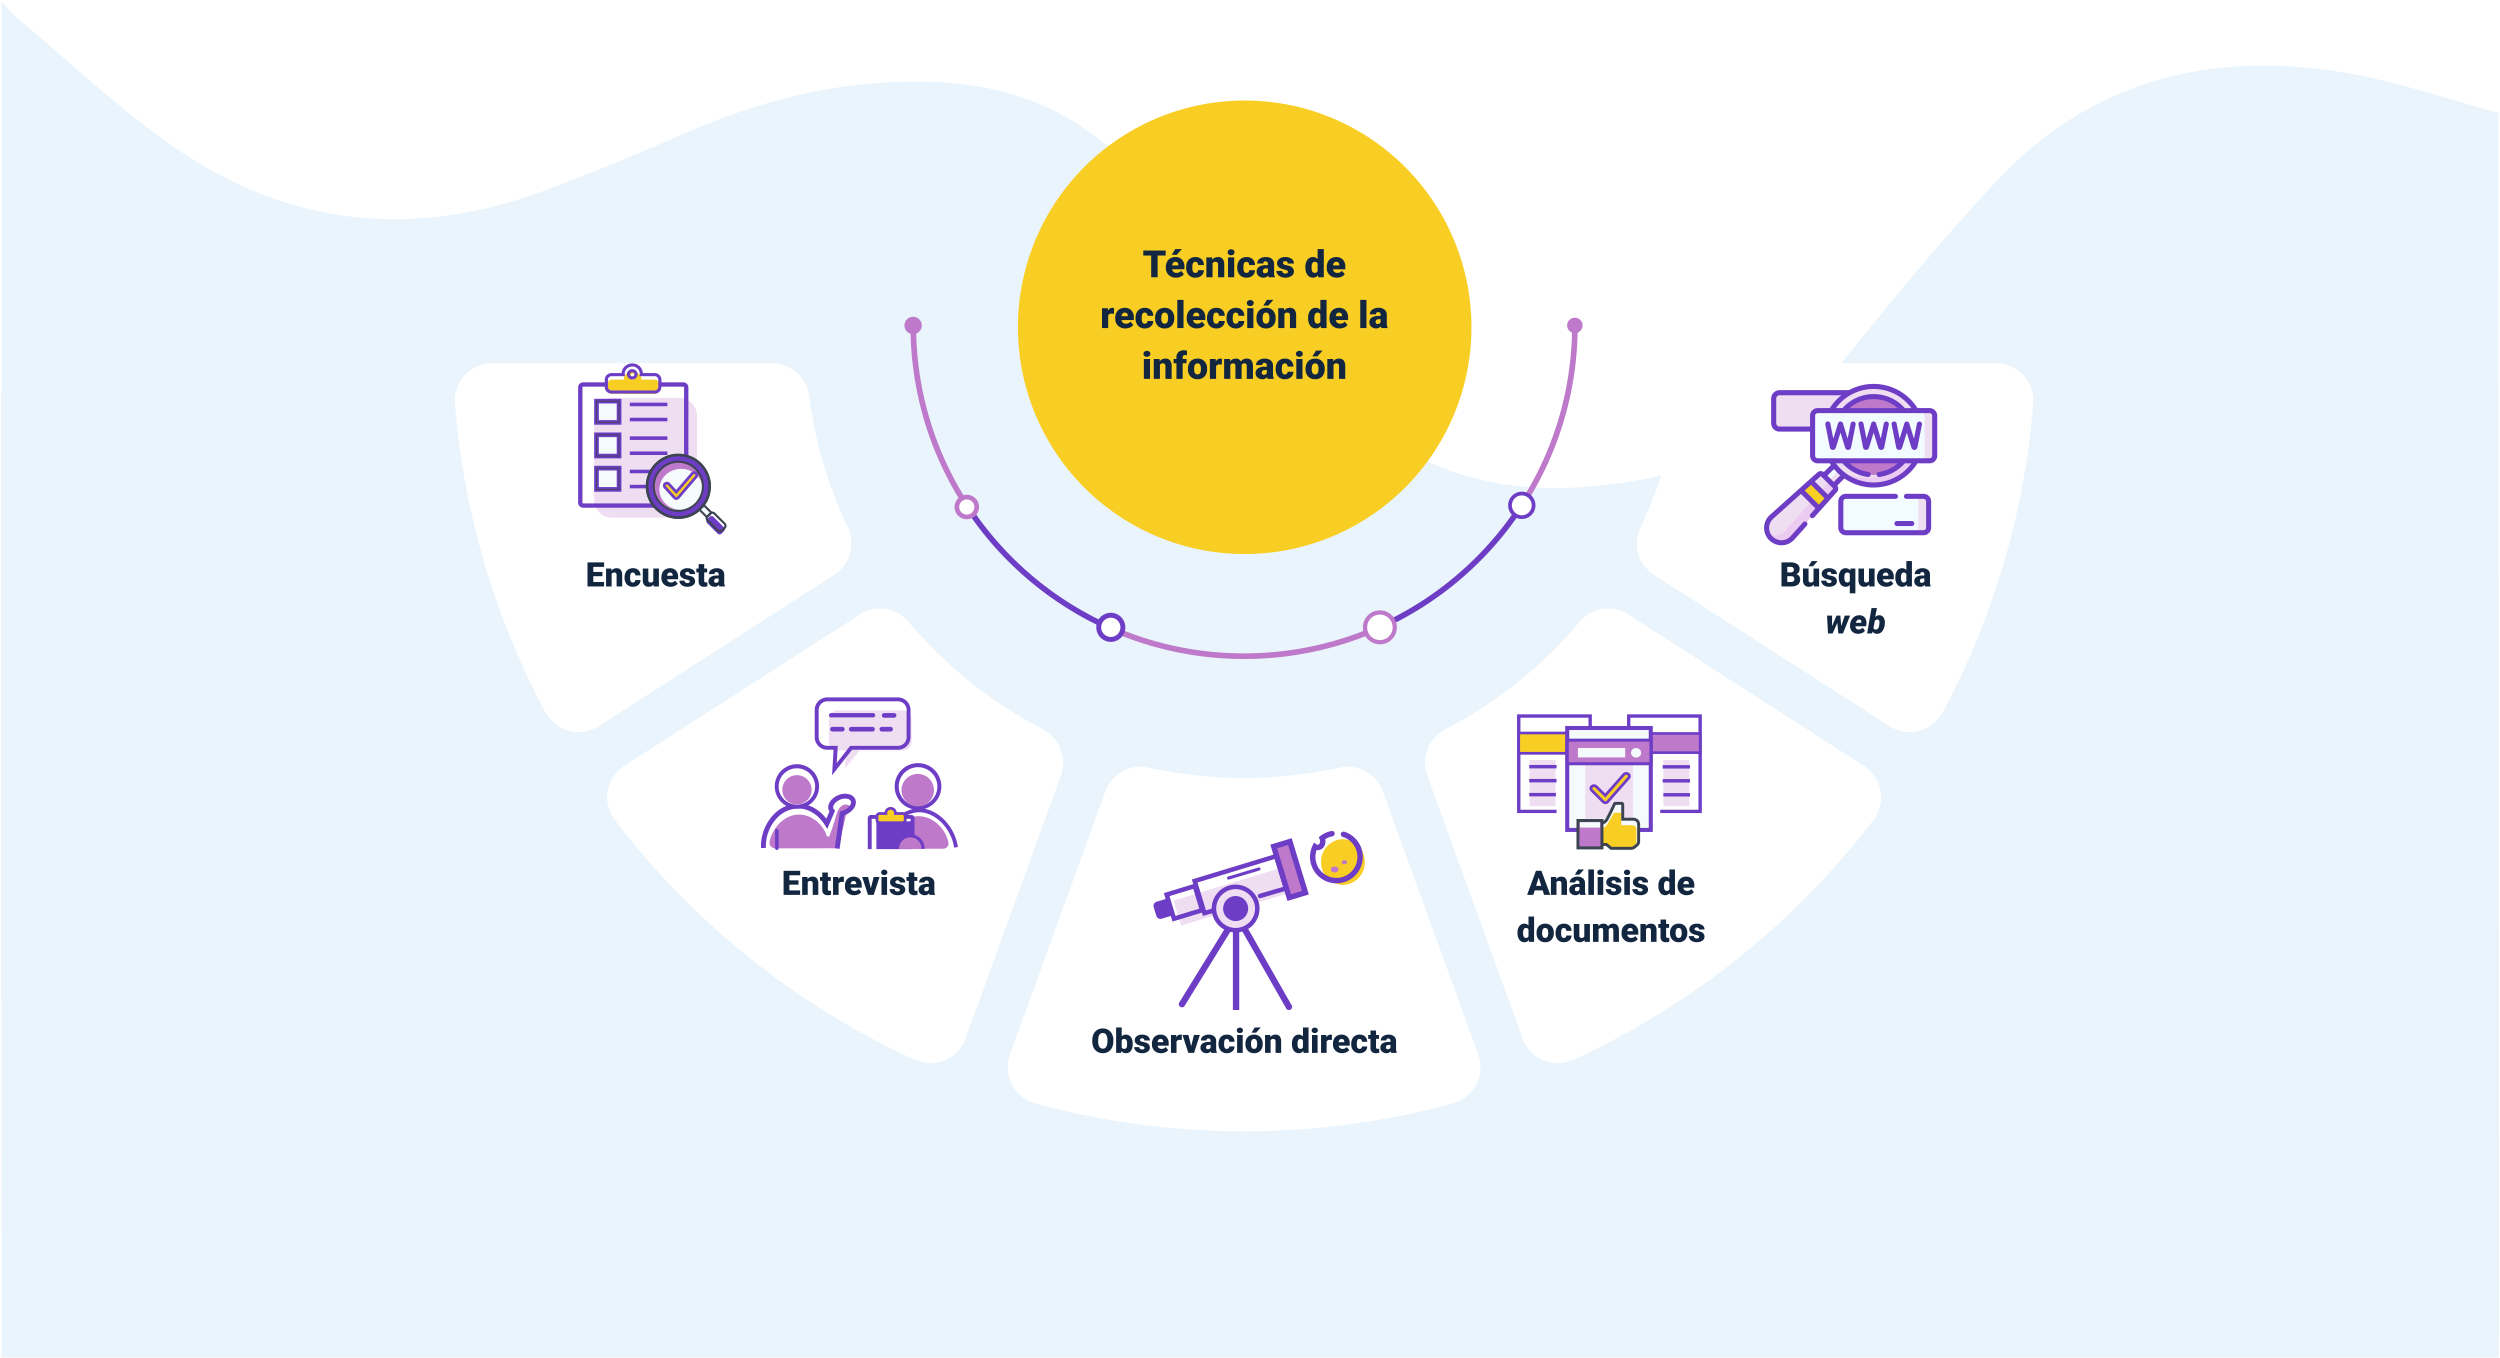<svg xmlns="http://www.w3.org/2000/svg" xmlns:xlink="http://www.w3.org/1999/xlink" width="1329.3" height="722.323" viewBox="0 0 1329.3 722.323">
  <defs>
    <filter id="Trazado_104274" x="526.822" y="398.662" width="269.375" height="211.88" filterUnits="userSpaceOnUse">
      <feOffset dy="7" input="SourceAlpha"/>
      <feGaussianBlur stdDeviation="3" result="blur"/>
      <feFlood flood-opacity="0.161"/>
      <feComposite operator="in" in2="blur"/>
      <feComposite in="SourceGraphic"/>
    </filter>
    <filter id="Trazado_104275" x="313.835" y="314.624" width="260.506" height="259.673" filterUnits="userSpaceOnUse">
      <feOffset dy="7" input="SourceAlpha"/>
      <feGaussianBlur stdDeviation="3" result="blur-2"/>
      <feFlood flood-opacity="0.161"/>
      <feComposite operator="in" in2="blur-2"/>
      <feComposite in="SourceGraphic"/>
    </filter>
    <filter id="Trazado_104276" x="748.679" y="314.624" width="260.506" height="259.674" filterUnits="userSpaceOnUse">
      <feOffset dy="7" input="SourceAlpha"/>
      <feGaussianBlur stdDeviation="3" result="blur-3"/>
      <feFlood flood-opacity="0.161"/>
      <feComposite operator="in" in2="blur-3"/>
      <feComposite in="SourceGraphic"/>
    </filter>
    <filter id="Trazado_104277" x="861.375" y="184.097" width="228.812" height="214.174" filterUnits="userSpaceOnUse">
      <feOffset dy="7" input="SourceAlpha"/>
      <feGaussianBlur stdDeviation="3" result="blur-4"/>
      <feFlood flood-opacity="0.161"/>
      <feComposite operator="in" in2="blur-4"/>
      <feComposite in="SourceGraphic"/>
    </filter>
    <filter id="Trazado_104278" x="232.833" y="184.097" width="228.812" height="214.174" filterUnits="userSpaceOnUse">
      <feOffset dy="7" input="SourceAlpha"/>
      <feGaussianBlur stdDeviation="3" result="blur-5"/>
      <feFlood flood-opacity="0.161"/>
      <feComposite operator="in" in2="blur-5"/>
      <feComposite in="SourceGraphic"/>
    </filter>
    <filter id="Trazado_104399" x="529.875" y="42.67" width="263.27" height="263.27" filterUnits="userSpaceOnUse">
      <feOffset dy="7" input="SourceAlpha"/>
      <feGaussianBlur stdDeviation="3" result="blur-6"/>
      <feFlood flood-opacity="0.161"/>
      <feComposite operator="in" in2="blur-6"/>
      <feComposite in="SourceGraphic"/>
    </filter>
  </defs>
  <g id="Grupo_1101942" data-name="Grupo 1101942" transform="translate(-138.35 -3874.177)">
    <g id="Grupo_1101941" data-name="Grupo 1101941">
      <path id="Trazado_875951" data-name="Trazado 875951" d="M7355.7,1479.249l.3,511.819h-.3v208.8c-3.4-3.374-6.541-7-10.249-10.08-27.771-23.069-53.827-48.177-83.885-68.57-59.6-40.426-125.685-47.388-195.14-21.322q-36.259,13.608-71.565,29.208c-43.56,19.3-88.791,30.767-137.994,28.2-30.795-1.606-57.989-10.138-81.694-28.039-35.479-26.794-60.184-61.506-88.137-93.884-14.812-17.157-29.933-34.238-46.532-50-34.138-32.41-75.609-47.25-126.535-43.211-54.782,4.345-100.545,20.836-133.615,62.054-27.594,34.395-55.554,68.718-85.981,101.1-49.25,52.415-113.563,70.05-187.941,56.526-26.627-4.839-52.316-13.781-78.435-20.849l-.3-661.757Z" transform="translate(7494.851 6075.249) rotate(180)" fill="#e9f4fc" stroke="rgba(0,0,0,0)" stroke-miterlimit="10" stroke-width="1"/>
      <g id="Grupo_83490" data-name="Grupo 83490" transform="translate(619.27 4042.616)">
        <g id="Grupo_83483" data-name="Grupo 83483" transform="translate(4.699 4.566)">
          <path id="Trazado_104258" data-name="Trazado 104258" d="M59.566,66.975a175.069,175.069,0,0,1-26.885-93.5" transform="translate(-32.681 26.528)" fill="none" stroke="#be79ca" stroke-miterlimit="10" stroke-width="3"/>
          <path id="Trazado_104259" data-name="Trazado 104259" d="M126.057,94.285A176.6,176.6,0,0,1,48.014,26.8" transform="translate(-21.129 66.704)" fill="none" stroke="#6e3dc6" stroke-miterlimit="10" stroke-width="3"/>
          <path id="Trazado_104260" data-name="Trazado 104260" d="M235.413,65.044a175.278,175.278,0,0,1-71.926,15.33,175.3,175.3,0,0,1-70.963-14.9" transform="translate(12.404 95.517)" fill="none" stroke="#be79ca" stroke-miterlimit="10" stroke-width="3"/>
          <path id="Trazado_104261" data-name="Trazado 104261" d="M249.714,28.035a176.616,176.616,0,0,1-75.7,64.891" transform="translate(73.799 67.635)" fill="none" stroke="#6e3dc6" stroke-miterlimit="10" stroke-width="3"/>
          <path id="Trazado_104262" data-name="Trazado 104262" d="M245.457-26.528a175.08,175.08,0,0,1-28.268,95.67" transform="translate(106.325 26.528)" fill="none" stroke="#be79ca" stroke-miterlimit="10" stroke-width="3"/>
        </g>
        <g id="Grupo_83484" data-name="Grupo 83484" transform="translate(353.354 1.497)">
          <path id="Trazado_104263" data-name="Trazado 104263" d="M237.744-25.169a3.109,3.109,0,0,1-3.109,3.109,3.108,3.108,0,0,1-3.107-3.109,3.108,3.108,0,0,1,3.107-3.109A3.109,3.109,0,0,1,237.744-25.169Z" transform="translate(-231.528 28.278)" fill="#be79ca" stroke="#be79ca" stroke-miterlimit="10" stroke-width="2"/>
        </g>
        <g id="Grupo_83485" data-name="Grupo 83485" transform="translate(0)">
          <path id="Trazado_104264" data-name="Trazado 104264" d="M39.212-24.526a4.606,4.606,0,0,1-4.606,4.606A4.605,4.605,0,0,1,30-24.526a4.605,4.605,0,0,1,4.6-4.606A4.606,4.606,0,0,1,39.212-24.526Z" transform="translate(-30.001 29.132)" fill="#be79ca"/>
        </g>
        <g id="Grupo_83486" data-name="Grupo 83486" transform="translate(321.985 93.99)">
          <path id="Trazado_104265" data-name="Trazado 104265" d="M226.177,30.743a6.27,6.27,0,1,1-6.27-6.27A6.27,6.27,0,0,1,226.177,30.743Z" transform="translate(-213.637 -24.473)" fill="#fff" stroke="#6e3dc6" stroke-miterlimit="10" stroke-width="2"/>
        </g>
        <g id="Grupo_83487" data-name="Grupo 83487" transform="translate(27.879 95.882)">
          <path id="Trazado_104266" data-name="Trazado 104266" d="M56.434,30.819a5.266,5.266,0,1,1-5.267-5.267A5.267,5.267,0,0,1,56.434,30.819Z" transform="translate(-45.901 -25.552)" fill="#fff" stroke="#be79ca" stroke-miterlimit="10" stroke-width="2.5"/>
        </g>
        <g id="Grupo_83488" data-name="Grupo 83488" transform="translate(244.895 157.231)">
          <path id="Trazado_104267" data-name="Trazado 104267" d="M185.471,68.442a7.9,7.9,0,1,1-7.9-7.9A7.9,7.9,0,0,1,185.471,68.442Z" transform="translate(-169.671 -60.541)" fill="#fff" stroke="#be79ca" stroke-miterlimit="10" stroke-width="2.26"/>
        </g>
        <g id="Grupo_83489" data-name="Grupo 83489" transform="translate(103.304 158.715)">
          <path id="Trazado_104268" data-name="Trazado 104268" d="M101.751,67.8a6.417,6.417,0,1,1-6.416-6.417A6.415,6.415,0,0,1,101.751,67.8Z" transform="translate(-88.918 -61.387)" fill="#fff" stroke="#6e3dc6" stroke-miterlimit="10" stroke-width="2.62"/>
        </g>
      </g>
      <g transform="matrix(1, 0, 0, 1, 138.35, 3874.18)" filter="url(#Trazado_104274)">
        <path id="Trazado_104274-2" data-name="Trazado 104274" d="M187,109.351a233.744,233.744,0,0,1-50.831-5.569,19.881,19.881,0,0,0-22.947,12.7L62.516,256.338A19.912,19.912,0,0,0,75.9,282.349,421.125,421.125,0,0,0,187,297.191,421.1,421.1,0,0,0,298.1,282.349a19.911,19.911,0,0,0,13.387-26.011L260.776,116.479a19.882,19.882,0,0,0-22.948-12.7A233.7,233.7,0,0,1,187,109.351Z" transform="translate(474.51 297.35)" fill="#fff"/>
      </g>
      <g transform="matrix(1, 0, 0, 1, 138.35, 3874.18)" filter="url(#Trazado_104275)">
        <path id="Trazado_104275-2" data-name="Trazado 104275" d="M74.134,58.533-50.987,138.922a19.959,19.959,0,0,0-5.067,28.912,422.533,422.533,0,0,0,159.416,127.4A19.961,19.961,0,0,0,130.444,283.9l50.71-139.857a20,20,0,0,0-9.7-24.567,234.058,234.058,0,0,1-71.2-56.9A20.007,20.007,0,0,0,74.134,58.533Z" transform="translate(382.99 261.24)" fill="#fff"/>
      </g>
      <g transform="matrix(1, 0, 0, 1, 138.35, 3874.18)" filter="url(#Trazado_104276)">
        <path id="Trazado_104276-2" data-name="Trazado 104276" d="M189.037,144.04,239.746,283.9a19.962,19.962,0,0,0,27.083,11.336,422.554,422.554,0,0,0,159.416-127.4,19.959,19.959,0,0,0-5.067-28.912L296.056,58.533a20.007,20.007,0,0,0-26.118,4.036,234.06,234.06,0,0,1-71.2,56.9A20,20,0,0,0,189.037,144.04Z" transform="translate(569.84 261.24)" fill="#fff"/>
      </g>
      <g transform="matrix(1, 0, 0, 1, 138.35, 3874.18)" filter="url(#Trazado_104277)">
        <path id="Trazado_104277-2" data-name="Trazado 104277" d="M274.478-1.543a231.531,231.531,0,0,1-20.4,69.6,20.027,20.027,0,0,0,7.163,25.489l125.134,80.4a19.936,19.936,0,0,0,28.354-7.326A418.35,418.35,0,0,0,462.863,2.483a19.956,19.956,0,0,0-19.892-21.544h-148.7A19.99,19.99,0,0,0,274.478-1.543Z" transform="translate(618.26 205.16)" fill="#fff"/>
      </g>
      <g transform="matrix(1, 0, 0, 1, 138.35, 3874.18)" filter="url(#Trazado_104278)">
        <path id="Trazado_104278-2" data-name="Trazado 104278" d="M62.306-19.061H-86.4A19.956,19.956,0,0,0-106.291,2.483a418.35,418.35,0,0,0,48.13,164.131,19.936,19.936,0,0,0,28.354,7.326l125.134-80.4a20.026,20.026,0,0,0,7.164-25.487,231.529,231.529,0,0,1-20.4-69.6A19.99,19.99,0,0,0,62.306-19.061Z" transform="translate(348.19 205.16)" fill="#fff"/>
      </g>
      <g transform="matrix(1, 0, 0, 1, 138.35, 3874.18)" filter="url(#Trazado_104399)">
        <path id="Trazado_104399-2" data-name="Trazado 104399" d="M120.549,0A120.549,120.549,0,1,1,0,120.549,120.549,120.549,0,0,1,120.549,0Z" transform="matrix(1, -0.02, 0.02, 1, 538.87, 48.88)" fill="#f9ce24"/>
      </g>
      <g id="Grupo_83538" data-name="Grupo 83538" transform="translate(-3149.404 2650.226)">
        <g id="Grupo_83532" data-name="Grupo 83532" transform="translate(3595.15 1427.236)">
          <g id="Grupo_83531" data-name="Grupo 83531">
            <g id="Grupo_83527" data-name="Grupo 83527">
              <rect id="Rectángulo_24311" data-name="Rectángulo 24311" width="54.676" height="63.626" rx="8.815" transform="translate(8.538 8.317)" fill="#efddf2"/>
              <path id="Trazado_104288" data-name="Trazado 104288" d="M3651.077,1542.088h-53.216a2.714,2.714,0,0,1-2.711-2.711v-61.261a2.714,2.714,0,0,1,2.711-2.711h53.216a2.714,2.714,0,0,1,2.711,2.711v61.261A2.714,2.714,0,0,1,3651.077,1542.088Zm-53.216-64.369a.4.4,0,0,0-.4.4v61.261a.4.4,0,0,0,.4.4h53.216a.4.4,0,0,0,.4-.4v-61.261a.4.4,0,0,0-.4-.4Z" transform="translate(-3595.15 -1475.405)" fill="#6e3dc6"/>
            </g>
            <g id="Grupo_83528" data-name="Grupo 83528" transform="translate(9.031 9.251)">
              <rect id="Rectángulo_24312" data-name="Rectángulo 24312" width="12.001" height="11.31" transform="translate(0.746 0.746)" fill="#f5fafc" stroke="#6e3dc6" stroke-width="1"/>
              <path id="Trazado_104289" data-name="Trazado 104289" d="M3660.941,1541.782h-13.494v-12.8h13.494Zm-12-1.493h10.509v-9.818H3648.94Z" transform="translate(-3647.447 -1528.979)" fill="#3d4451" stroke="#6e3dc6" stroke-width="1"/>
            </g>
            <rect id="Rectángulo_24313" data-name="Rectángulo 24313" width="19.965" height="1.893" transform="translate(27.494 10.823)" fill="#6e3dc6"/>
            <rect id="Rectángulo_24314" data-name="Rectángulo 24314" width="19.965" height="1.893" transform="translate(27.494 18.846)" fill="#6e3dc6"/>
            <g id="Grupo_83529" data-name="Grupo 83529" transform="translate(9.031 27.164)">
              <rect id="Rectángulo_24315" data-name="Rectángulo 24315" width="12.001" height="11.31" transform="translate(0.746 0.746)" fill="#f5fafc" stroke="#6e3dc6" stroke-width="1"/>
              <path id="Trazado_104290" data-name="Trazado 104290" d="M3660.941,1645.515h-13.494v-12.8h13.494Zm-12-1.493h10.509V1634.2H3648.94Z" transform="translate(-3647.447 -1632.712)" fill="#3d4451" stroke="#6e3dc6" stroke-width="1"/>
            </g>
            <rect id="Rectángulo_24316" data-name="Rectángulo 24316" width="19.965" height="1.893" transform="translate(27.494 28.735)" fill="#6e3dc6"/>
            <rect id="Rectángulo_24317" data-name="Rectángulo 24317" width="19.965" height="1.893" transform="translate(27.494 36.758)" fill="#6e3dc6"/>
            <g id="Grupo_83530" data-name="Grupo 83530" transform="translate(9.031 44.889)">
              <rect id="Rectángulo_24318" data-name="Rectángulo 24318" width="12.001" height="11.31" transform="translate(0.746 0.746)" fill="#f5fafc" stroke="#6e3dc6" stroke-width="1"/>
              <path id="Trazado_104291" data-name="Trazado 104291" d="M3660.941,1748.167h-13.494v-12.8h13.494Zm-12-1.493h10.509v-9.817H3648.94Z" transform="translate(-3647.447 -1735.364)" fill="#3d4451" stroke="#6e3dc6" stroke-width="1"/>
            </g>
            <rect id="Rectángulo_24319" data-name="Rectángulo 24319" width="19.965" height="1.893" transform="translate(27.494 46.461)" fill="#6e3dc6"/>
            <rect id="Rectángulo_24320" data-name="Rectángulo 24320" width="19.965" height="1.893" transform="translate(27.494 54.484)" fill="#6e3dc6"/>
          </g>
        </g>
        <g id="Grupo_83536" data-name="Grupo 83536" transform="translate(3631.093 1465.156)">
          <path id="Trazado_875876" data-name="Trazado 875876" d="M13.154,0A12.972,12.972,0,0,1,26.309,12.781,12.972,12.972,0,0,1,13.154,25.563,12.972,12.972,0,0,1,0,12.781,12.972,12.972,0,0,1,13.154,0Z" transform="translate(4.238 4.356)" fill="#be79ca"/>
          <ellipse id="Elipse_4143" data-name="Elipse 4143" cx="11.549" cy="10.915" rx="11.549" ry="10.915" transform="translate(7.262 8.088)" fill="#f5fafc"/>
          <g id="Grupo_83535" data-name="Grupo 83535" transform="translate(0 0)">
            <g id="Grupo_83533" data-name="Grupo 83533" transform="translate(0.125 0.184)">
              <path id="Trazado_104292" data-name="Trazado 104292" d="M3835.6,1704.063a16.674,16.674,0,1,0,0,23.581A16.673,16.673,0,0,0,3835.6,1704.063Zm-2.552,21.029a13.065,13.065,0,1,1,0-18.477A13.066,13.066,0,0,1,3833.044,1725.092Z" transform="translate(-3806.595 -1698.643)" fill="#6e3dc6"/>
              <path id="Trazado_104293" data-name="Trazado 104293" d="M3821.233,1730.485a17.2,17.2,0,1,1,12.17-5.033A17.158,17.158,0,0,1,3821.233,1730.485Zm0-33.34a16.138,16.138,0,1,0,11.411,4.727h0A16.031,16.031,0,0,0,3821.234,1697.145Zm0,29.739a13.6,13.6,0,1,1,9.618-3.984h0A13.514,13.514,0,0,1,3821.233,1726.884Zm0-26.13a12.528,12.528,0,1,0,8.859,21.387h0a12.528,12.528,0,0,0-8.859-21.387Z" transform="translate(-3804.023 -1696.071)" fill="#3d4451"/>
            </g>
            <path id="Trazado_104294" data-name="Trazado 104294" d="M3999.235,1893.089a1.511,1.511,0,0,1,.155,2.1l-1.425,1.425a1.511,1.511,0,0,1-2.1-.156l-5.419-5.419a1.473,1.473,0,0,1-.127-2.072l1.425-1.425a1.473,1.473,0,0,1,2.072.127Z" transform="translate(-3957.72 -1853.991)" fill="#6e3dc6"/>
            <path id="Trazado_104295" data-name="Trazado 104295" d="M3820.656,1729.715a17.355,17.355,0,1,1,12.272-5.083A17.243,17.243,0,0,1,3820.656,1729.715Zm0-33.348a15.992,15.992,0,1,0,11.308,4.684A15.888,15.888,0,0,0,3820.656,1696.367Z" transform="translate(-3803.301 -1695.004)" fill="#3d4451"/>
            <g id="Grupo_83534" data-name="Grupo 83534" transform="translate(27.818 26.67)">
              <rect id="Rectángulo_24321" data-name="Rectángulo 24321" width="3.37" height="5.6" transform="translate(0.792 3.174) rotate(-45)" fill="#f5fafc"/>
              <path id="Trazado_104296" data-name="Trazado 104296" d="M3969.151,1857.377l-4.751-4.751,3.174-3.174,4.751,4.751Zm-3.168-4.751,3.168,3.168,1.591-1.591-3.168-3.168Z" transform="translate(-3964.4 -1849.452)" fill="#3d4451"/>
            </g>
            <path id="Trazado_104297" data-name="Trazado 104297" d="M3996.894,1885.66l-.082,0a1.915,1.915,0,0,1-1.274-.564l-5.419-5.419a1.853,1.853,0,0,1-.549-1.264,1.7,1.7,0,0,1,.494-1.255l1.53-1.53a1.679,1.679,0,0,1,1.255-.494,1.851,1.851,0,0,1,1.264.549l5.42,5.419a1.916,1.916,0,0,1,.563,1.274,1.673,1.673,0,0,1-.48,1.274l-1.529,1.53A1.665,1.665,0,0,1,3996.894,1885.66Zm-4.092-10a1.164,1.164,0,0,0-.833.339l-1.53,1.53a1.168,1.168,0,0,0-.339.865,1.322,1.322,0,0,0,.394.9l5.419,5.419a1.406,1.406,0,0,0,.921.408,1.16,1.16,0,0,0,.876-.325l1.53-1.53a1.148,1.148,0,0,0,.325-.875,1.405,1.405,0,0,0-.408-.921h0l-5.42-5.419a1.322,1.322,0,0,0-.9-.394Z" transform="translate(-3957.405 -1844.028)" fill="#3d4451"/>
            <path id="Trazado_104298" data-name="Trazado 104298" d="M3995.485,1884.545l-.095,0a2.21,2.21,0,0,1-1.469-.649l-5.419-5.419a2.143,2.143,0,0,1-.636-1.464,1.984,1.984,0,0,1,.58-1.47l1.53-1.53a1.974,1.974,0,0,1,1.47-.58,2.144,2.144,0,0,1,1.465.635l5.419,5.419a2.207,2.207,0,0,1,.649,1.469,1.962,1.962,0,0,1-.566,1.495l-1.529,1.53A1.956,1.956,0,0,1,3995.485,1884.545Zm-4.092-10a.872.872,0,0,0-.625.253l-1.53,1.53a.876.876,0,0,0-.252.65,1.026,1.026,0,0,0,.308.7l5.419,5.42a1.108,1.108,0,0,0,.726.323.85.85,0,0,0,.655-.239l1.529-1.53a.857.857,0,0,0,.239-.655,1.106,1.106,0,0,0-.322-.726h0l-5.419-5.419a1.03,1.03,0,0,0-.7-.308Z" transform="translate(-3955.995 -1842.619)" fill="#3d4451"/>
          </g>
        </g>
        <g id="Grupo_83537" data-name="Grupo 83537" transform="translate(3640.25 1474.541)">
          <path id="Trazado_104299" data-name="Trazado 104299" d="M3866.917,1767.345a1.477,1.477,0,0,1-1.026-.509l-4.982-5.5a1.274,1.274,0,0,1,.148-1.86,1.446,1.446,0,0,1,1.957.133l3.9,4.279,8.47-9.827a1.444,1.444,0,0,1,1.952-.191,1.26,1.26,0,0,1,.2,1.841l-9.518,11.094a1.432,1.432,0,0,1-1.059.538Z" transform="translate(-3859.841 -1752.85)" fill="#f9ce24"/>
          <path id="Trazado_104300" data-name="Trazado 104300" d="M3863.465,1764.584h-.074a2.193,2.193,0,0,1-1.555-.749l-4.983-5.5a1.988,1.988,0,0,1-.52-1.5,2.009,2.009,0,0,1,.749-1.421,2.192,2.192,0,0,1,2.961.208l3.344,3.668,7.93-9.2a2.189,2.189,0,0,1,2.954-.294,2.013,2.013,0,0,1,.789,1.4,1.978,1.978,0,0,1-.479,1.5l-9.517,11.093A2.139,2.139,0,0,1,3863.465,1764.584Zm-.049-1.467h.045a.736.736,0,0,0,.489-.283l9.518-11.093a.526.526,0,0,0,.132-.4.556.556,0,0,0-.223-.384.713.713,0,0,0-.949.089l-9.01,10.454-4.459-4.89a.714.714,0,0,0-.953-.057.558.558,0,0,0-.21.392.537.537,0,0,0,.142.4l4.984,5.5a.764.764,0,0,0,.5.269Z" transform="translate(-3856.326 -1749.355)" fill="#6e3dc6"/>
        </g>
        <path id="Trazado_104301" data-name="Trazado 104301" d="M3710.677,1447.088h-6.851a3.024,3.024,0,0,0,.029-.417c0-2.072-2.088-3.751-4.663-3.751s-4.663,1.68-4.663,3.752a3.1,3.1,0,0,0,.029.417h-5.987a2.458,2.458,0,0,0-2.677,2.154v3.2a2.459,2.459,0,0,0,2.677,2.153l22.105,0a2.458,2.458,0,0,0,2.677-2.154v-3.2A2.458,2.458,0,0,0,3710.677,1447.088Zm-11.484-.082a1.589,1.589,0,1,1,1.93-1.553A1.773,1.773,0,0,1,3699.193,1447.006Z" transform="translate(-75.075 -21.294)" fill="#f9ce24"/>
        <path id="Trazado_104302" data-name="Trazado 104302" d="M3680.817,1433.248a3.649,3.649,0,0,1-2.539-1.01,3.409,3.409,0,0,1-1.07-2.48v-3.942a3.411,3.411,0,0,1,1.069-2.481,3.648,3.648,0,0,1,2.538-1.01h5.351a5.333,5.333,0,0,1,1.663-3.555,5.739,5.739,0,0,1,3.994-1.587,5.588,5.588,0,0,1,5.657,5.141h6.246a3.554,3.554,0,0,1,3.608,3.49v3.942a3.411,3.411,0,0,1-1.069,2.481,3.648,3.648,0,0,1-2.538,1.01Zm11.006-14.4a4.079,4.079,0,0,0-2.84,1.124,3.675,3.675,0,0,0-1.158,2.67,3.628,3.628,0,0,0,.025.418l.108.93h-7.141a1.988,1.988,0,0,0-1.385.547,1.757,1.757,0,0,0-.555,1.277v3.942a1.756,1.756,0,0,0,.555,1.276,1.991,1.991,0,0,0,1.385.547l22.91,0a1.99,1.99,0,0,0,1.385-.547,1.76,1.76,0,0,0,.556-1.277v-3.942a1.887,1.887,0,0,0-1.941-1.823h-8.036l.107-.93a3.627,3.627,0,0,0,.025-.418A3.906,3.906,0,0,0,3691.823,1418.849Zm0,6.886h0a2.8,2.8,0,0,1-2.833-2.749,2.689,2.689,0,0,1,.842-1.957,2.863,2.863,0,0,1,1.991-.793,2.8,2.8,0,0,1,2.834,2.749,2.69,2.69,0,0,1-.843,1.957A2.862,2.862,0,0,1,3691.823,1425.735Zm0-3.831a1.2,1.2,0,0,0-.837.329,1.037,1.037,0,0,0-.329.752,1.128,1.128,0,0,0,1.167,1.082,1.2,1.2,0,0,0,.837-.33,1.035,1.035,0,0,0,.329-.752A1.129,1.129,0,0,0,3691.823,1421.9Z" transform="translate(-67.888 0)" fill="#6e3dc6"/>
      </g>
      <g id="Grupo_83562" data-name="Grupo 83562" transform="translate(-4919.521 2770.132)">
        <g id="Grupo_83546" data-name="Grupo 83546" transform="translate(5462.522 1510.488)">
          <path id="Trazado_104303" data-name="Trazado 104303" d="M5484.655,1774.915c1.572-7.631,7.969-14.452,15.615-14.444,6.883.008,12.739,5.04,14.975,11.713l1.2-.109c.624-1.983,1.246-3.462,1.87-5.445l1.462-4.655a16.742,16.742,0,0,1,1.982-4.911c1.021-1.423,3.4-2.763,5.068-1.479,1.883,1.447.124,4.02-1.463,4.9l-4.2,17.875s-7.608-.007-7.608-.009a3.048,3.048,0,0,1-.616.064l-25.384-.028A2.918,2.918,0,0,1,5484.655,1774.915Z" transform="translate(-5480.111 -1733.768)" fill="#be79ca"/>
          <path id="Trazado_104304" data-name="Trazado 104304" d="M5504.321,1756.282l-2.563-.352,2.668-19.442.887-.19a3.5,3.5,0,0,0,.661-.293c.207-.107.442-.229.691-.33,2.756-1.131,4.109-3.378,3.6-4.688a1.986,1.986,0,0,0-1.147-1.073,6.2,6.2,0,0,0-4.544.249c-2.755,1.131-4.109,3.378-3.6,4.688a1.628,1.628,0,0,0,.347.529l.584.617-4.174,9.748-1.309-2.123c-3.384-5.49-8.7-8.771-14.215-8.777h-.014a15.913,15.913,0,0,0-11.1,5,21.972,21.972,0,0,0-5.984,15.984l-2.586.04a24.533,24.533,0,0,1,6.729-17.84,18.506,18.506,0,0,1,12.938-5.769h.016c5.708.006,11.191,2.964,15.049,8.018l1.637-3.824a4.02,4.02,0,0,1-.333-.664c-1.119-2.88,1.09-6.4,5.029-8.019a8.71,8.71,0,0,1,6.547-.233,4.53,4.53,0,0,1,2.538,2.513c1.12,2.88-1.09,6.4-5.029,8.019-.145.059-.311.145-.487.236-.127.065-.261.134-.4.2Z" transform="translate(-5462.522 -1711.404)" fill="#6e3dc6"/>
          <g id="Grupo_83542" data-name="Grupo 83542" transform="translate(7.372 0)">
            <g id="Grupo_83541" data-name="Grupo 83541">
              <g id="Grupo_83540" data-name="Grupo 83540">
                <g id="Grupo_83539" data-name="Grupo 83539">
                  <path id="Trazado_104305" data-name="Trazado 104305" d="M5514.074,1676.726a10.7,10.7,0,1,0-10.12-10.132A10.7,10.7,0,0,0,5514.074,1676.726Z" transform="translate(-5502.898 -1654.303)" fill="#fff"/>
                  <path id="Trazado_104306" data-name="Trazado 104306" d="M5510.536,1673.694q-.3,0-.6-.015a11.781,11.781,0,1,1,.6.015Zm.029-21.394a9.655,9.655,0,0,0-.525,19.3h0a9.655,9.655,0,0,0,1.024-19.283C5510.9,1652.3,5510.731,1652.3,5510.565,1652.3Z" transform="translate(-5498.812 -1650.215)" fill="#6e3dc6"/>
                </g>
              </g>
            </g>
          </g>
          <g id="Grupo_83545" data-name="Grupo 83545" transform="translate(11.318 5.729)">
            <g id="Grupo_83544" data-name="Grupo 83544">
              <g id="Grupo_83543" data-name="Grupo 83543">
                <path id="Trazado_104307" data-name="Trazado 104307" d="M5525.634,1693.99a7.792,7.792,0,1,0-7.387-7.385A7.8,7.8,0,0,0,5525.634,1693.99Z" transform="translate(-5518.237 -1678.416)" fill="#be79ca"/>
              </g>
            </g>
          </g>
          <path id="Trazado_104308" data-name="Trazado 104308" d="M5500.259,1830.384a.938.938,0,0,1-.938-.938v-9.292a.938.938,0,0,1,1.877,0v9.292A.939.939,0,0,1,5500.259,1830.384Z" transform="translate(-5491.846 -1784.885)" fill="#6e3dc6"/>
        </g>
        <g id="Grupo_83555" data-name="Grupo 83555" transform="translate(5525.468 1509.89)">
          <g id="Grupo_83551" data-name="Grupo 83551" transform="translate(0 0)">
            <g id="Grupo_83550" data-name="Grupo 83550">
              <g id="Grupo_83549" data-name="Grupo 83549">
                <g id="Grupo_83547" data-name="Grupo 83547" transform="translate(8.177)">
                  <path id="Trazado_104309" data-name="Trazado 104309" d="M5828.5,1675.047a11.33,11.33,0,1,0-10.718-10.731A11.33,11.33,0,0,0,5828.5,1675.047Z" transform="translate(-5816.728 -1651.361)" fill="#fff"/>
                  <path id="Trazado_104310" data-name="Trazado 104310" d="M5825,1672.015q-.316,0-.635-.016a12.41,12.41,0,1,1,.635.016Zm.031-22.657a10.287,10.287,0,0,0-.559,20.559h0a10.287,10.287,0,0,0,1.091-20.545Q5825.293,1649.358,5825.027,1649.358Z" transform="translate(-5812.641 -1647.272)" fill="#6e3dc6"/>
                </g>
                <g id="Grupo_83548" data-name="Grupo 83548" transform="translate(0 23.965)">
                  <path id="Trazado_104311" data-name="Trazado 104311" d="M5777.476,1790.529c1.267-9.574,10.522-20.162,20.122-20.152s18.136,9.543,19.566,19.677" transform="translate(-5776.442 -1769.334)" fill="#fff"/>
                  <path id="Trazado_104312" data-name="Trazado 104312" d="M5774.454,1786.576l-2.067-.273a26.38,26.38,0,0,1,7.216-14.254c4.194-4.387,9.139-6.8,13.926-6.8h.016c4.827.005,9.655,2.265,13.6,6.362a26.3,26.3,0,0,1,7,14.213l-2.064.291c-1.436-10.171-9.923-18.771-18.535-18.781h-.013c-4.152,0-8.677,2.244-12.418,6.159A24.6,24.6,0,0,0,5774.454,1786.576Z" transform="translate(-5772.387 -1765.245)" fill="#6e3dc6"/>
                </g>
              </g>
            </g>
          </g>
          <g id="Grupo_83554" data-name="Grupo 83554" transform="translate(11.751 5.681)">
            <g id="Grupo_83553" data-name="Grupo 83553">
              <g id="Grupo_83552" data-name="Grupo 83552">
                <path id="Trazado_104313" data-name="Trazado 104313" d="M5838.542,1692.494a8.636,8.636,0,1,0-8.3-8.179A8.7,8.7,0,0,0,5838.542,1692.494Z" transform="translate(-5830.235 -1675.237)" fill="#be79ca"/>
                <path id="Trazado_104314" data-name="Trazado 104314" d="M5876.417,1799.816c-1.588-7.36-8.1-13.95-15.911-13.958a14.012,14.012,0,0,0-3.633.479v16.806l16.571.018A2.866,2.866,0,0,0,5876.417,1799.816Z" transform="translate(-5851.462 -1763.386)" fill="#be79ca"/>
              </g>
            </g>
          </g>
        </g>
        <path id="Trazado_104315" data-name="Trazado 104315" d="M5679.1,1509.057h-33.8a4.906,4.906,0,0,0-5.1,4.659v11.957a4.906,4.906,0,0,0,5.1,4.659h3.991l-.613,9.384,8.013-9.384H5679.1a4.906,4.906,0,0,0,5.1-4.659v-11.957A4.906,4.906,0,0,0,5679.1,1509.057Z" transform="translate(-141.589 -27.244)" fill="#efddf2"/>
        <path id="Trazado_104316" data-name="Trazado 104316" d="M5612.3,1516.3l.814-13.591h-3.326a6.7,6.7,0,0,1-6.7-6.682V1481.55a6.7,6.7,0,0,1,6.7-6.682h37.54a6.7,6.7,0,0,1,6.7,6.682v14.474a6.7,6.7,0,0,1-6.7,6.682h-24.38Zm-2.512-39.344a4.612,4.612,0,0,0-4.617,4.6v14.474a4.612,4.612,0,0,0,4.617,4.6h5.54l-.547,9.128,7.152-9.128h25.4a4.612,4.612,0,0,0,4.617-4.6V1481.55a4.612,4.612,0,0,0-4.617-4.6Z" transform="translate(-112.011 0)" fill="#6e3dc6"/>
        <g id="Grupo_83560" data-name="Grupo 83560" transform="translate(5519.279 1533.143)">
          <g id="Grupo_83558" data-name="Grupo 83558" transform="translate(0 4.243)">
            <g id="Grupo_83557" data-name="Grupo 83557">
              <g id="Grupo_83556" data-name="Grupo 83556">
                <path id="Trazado_104317" data-name="Trazado 104317" d="M5783.661,1813.99v-14c0-.436-.234-.789-.523-.789h-18.114c-.289,0-.523.353-.523.789v14Z" transform="translate(-5759.913 -1795.834)" fill="#6e3dc6"/>
                <path id="Trazado_104318" data-name="Trazado 104318" d="M5744,1800.782h-2.085v-16.4a1.724,1.724,0,0,1,1.682-1.759h21.489a1.723,1.723,0,0,1,1.682,1.759v15.564h-2.085v-15.237H5744Z" transform="translate(-5741.92 -1782.626)" fill="#6e3dc6"/>
              </g>
            </g>
          </g>
          <g id="Grupo_83559" data-name="Grupo 83559" transform="translate(4.179)">
            <path id="Trazado_104319" data-name="Trazado 104319" d="M5779.625,1768.054h-3.743a2.28,2.28,0,0,0,.016-.272,2.55,2.55,0,0,0-5.1,0,2.387,2.387,0,0,0,.016.272h-3.272a1.436,1.436,0,0,0-1.462,1.408v2.088a1.436,1.436,0,0,0,1.462,1.407h12.079a1.436,1.436,0,0,0,1.462-1.407v-2.088A1.436,1.436,0,0,0,5779.625,1768.054Z" transform="translate(-5765.354 -1764.601)" fill="#f9ce24"/>
            <path id="Trazado_104320" data-name="Trazado 104320" d="M5764.684,1770.825a2.169,2.169,0,0,1-2.193-2.137V1766.6a2.168,2.168,0,0,1,2.192-2.137h2.559a3.122,3.122,0,0,1,.937-1.8,3.309,3.309,0,0,1,2.308-.922h0a3.252,3.252,0,0,1,3.243,2.724h3.032a2.169,2.169,0,0,1,2.193,2.137v2.089a2.168,2.168,0,0,1-2.192,2.137Zm5.8-7.628h0a1.855,1.855,0,0,0-1.3.514,1.666,1.666,0,0,0-.522,1.208,1.7,1.7,0,0,0,.011.189l.094.813h-4.09a.707.707,0,0,0-.732.678v2.088a.708.708,0,0,0,.733.677h12.079a.707.707,0,0,0,.732-.677V1766.6a.708.708,0,0,0-.733-.677H5772.2l.094-.813a1.7,1.7,0,0,0,.011-.189A1.774,1.774,0,0,0,5770.487,1763.2Z" transform="translate(-5762.491 -1761.738)" fill="#6e3dc6"/>
          </g>
        </g>
        <g id="Grupo_83561" data-name="Grupo 83561" transform="translate(5534.291 1547.633)">
          <path id="Trazado_104321" data-name="Trazado 104321" d="M5819.924,1844.162a6.779,6.779,0,1,1,13.552,0" transform="translate(-5819.09 -1836.343)" fill="#be79ca"/>
          <path id="Trazado_104322" data-name="Trazado 104322" d="M5831.039,1840.89h-1.668a5.946,5.946,0,1,0-11.884,0h-1.668a7.613,7.613,0,1,1,15.221,0Z" transform="translate(-5815.818 -1833.071)" fill="#6e3dc6"/>
        </g>
        <path id="Trazado_104323" data-name="Trazado 104323" d="M5663.765,1518.217h-22.309a1.147,1.147,0,0,1-1.147-1.147h0a1.147,1.147,0,0,1,1.147-1.147h22.309a1.146,1.146,0,0,1,1.146,1.147h0A1.147,1.147,0,0,1,5663.765,1518.217Z" transform="translate(-141.672 -32.715)" fill="#6e3dc6"/>
        <path id="Trazado_104324" data-name="Trazado 104324" d="M5785.352,1518.387H5780.1a1.232,1.232,0,0,1-1.232-1.232h0a1.232,1.232,0,0,1,1.232-1.232h5.251a1.232,1.232,0,0,1,1.232,1.232h0A1.232,1.232,0,0,1,5785.352,1518.387Z" transform="translate(-252.085 -32.715)" fill="#6e3dc6"/>
        <path id="Trazado_104325" data-name="Trazado 104325" d="M5649.871,1554.5h-5.25a1.232,1.232,0,0,1-1.231-1.232h0a1.232,1.232,0,0,1,1.231-1.232h5.25a1.232,1.232,0,0,1,1.232,1.232h0A1.232,1.232,0,0,1,5649.871,1554.5Z" transform="translate(-144.126 -61.489)" fill="#6e3dc6"/>
        <path id="Trazado_104326" data-name="Trazado 104326" d="M5705.183,1554.5h-11.3a1.232,1.232,0,0,1-1.232-1.232h0a1.232,1.232,0,0,1,1.232-1.232h11.3a1.232,1.232,0,0,1,1.231,1.232h0A1.232,1.232,0,0,1,5705.183,1554.5Z" transform="translate(-183.383 -61.489)" fill="#6e3dc6"/>
        <path id="Trazado_104327" data-name="Trazado 104327" d="M5778.568,1554.5h-4.625a1.232,1.232,0,0,1-1.232-1.232h0a1.232,1.232,0,0,1,1.232-1.232h4.625a1.232,1.232,0,0,1,1.231,1.232h0A1.232,1.232,0,0,1,5778.568,1554.5Z" transform="translate(-247.177 -61.489)" fill="#6e3dc6"/>
      </g>
      <g id="Grupo_83577" data-name="Grupo 83577" transform="translate(-2972.686 2812.314)">
        <g id="Grupo_83573" data-name="Grupo 83573" transform="translate(3917.686 1441.686)">
          <rect id="Rectángulo_24322" data-name="Rectángulo 24322" width="13.779" height="24.554" transform="translate(6.67 24.287)" fill="#efddf2"/>
          <path id="Trazado_875883" data-name="Trazado 875883" d="M0,0H13.779V24.554H0Z" transform="translate(77.802 24.287)" fill="#efddf2"/>
          <g id="Grupo_83563" data-name="Grupo 83563" transform="translate(6.484 41.787)">
            <line id="Línea_229" data-name="Línea 229" x2="14.152" transform="translate(0 0.915)" fill="#f5fafc"/>
            <rect id="Rectángulo_24324" data-name="Rectángulo 24324" width="14.152" height="1.83" fill="#6e3dc6"/>
          </g>
          <path id="Trazado_104328" data-name="Trazado 104328" d="M3938.694,1494.19h-21.008v-52.5h39.781v6.237h-1.795v-4.443H3919.48V1492.4h19.213Z" transform="translate(-3917.686 -1441.685)" fill="#6e3dc6"/>
          <path id="Trazado_104329" data-name="Trazado 104329" d="M4303.778,1494.19h-22.125V1492.4h20.331V1443.48h-36.192v4.443H4264v-6.237h39.781Z" transform="translate(-4205.527 -1441.685)" fill="#6e3dc6"/>
          <g id="Grupo_83564" data-name="Grupo 83564" transform="translate(0.184 9.222)">
            <path id="Trazado_104330" data-name="Trazado 104330" d="M3952.155,1500.53H3923v10.787h25.323" transform="translate(-3922.287 -1499.817)" fill="#f9ce24"/>
            <path id="Trazado_104331" data-name="Trazado 104331" d="M3944.814,1508.521h-26.036v-12.212h29.868v1.425H3920.2v9.361h24.611Z" transform="translate(-3918.779 -1496.309)" fill="#6e3dc6"/>
          </g>
          <g id="Grupo_83565" data-name="Grupo 83565" transform="translate(66.603 9.462)">
            <path id="Trazado_104332" data-name="Trazado 104332" d="M4312.169,1501.889h30.751V1512.1h-26.709" transform="translate(-4312.169 -1501.186)" fill="#be79ca"/>
            <path id="Trazado_104333" data-name="Trazado 104333" d="M4343.623,1509.345h-27.411v-1.4h26.007v-8.807H4312.17v-1.4h31.453Z" transform="translate(-4312.17 -1497.728)" fill="#6e3dc6"/>
          </g>
          <g id="Grupo_83566" data-name="Grupo 83566" transform="translate(25.59 6.192)">
            <rect id="Rectángulo_24325" data-name="Rectángulo 24325" width="44.439" height="54.195" transform="translate(1.077 1.077)" fill="#f5fafc"/>
            <path id="Trazado_104334" data-name="Trazado 104334" d="M4115.845,1534.707h-46.592v-56.349h46.592Zm-44.438-2.153h42.285v-52.042h-42.285Z" transform="translate(-4069.253 -1478.358)" fill="#6e3dc6"/>
          </g>
          <path id="Trazado_875881" data-name="Trazado 875881" d="M0,0H25.324V42.018H0Z" transform="translate(36.277 13.393)" fill="#efddf2"/>
          <g id="Grupo_83567" data-name="Grupo 83567" transform="translate(25.88 12.932)">
            <path id="Trazado_875882" data-name="Trazado 875882" d="M0,0H44.5V12.536H0Z" transform="translate(0.807 0.807)" fill="#be79ca"/>
            <path id="Trazado_104335" data-name="Trazado 104335" d="M4117.089,1532.43H4070.97v-14.151h46.119Zm-44.5-1.615h42.889v-10.921h-42.889Z" transform="translate(-4070.97 -1518.279)" fill="#6e3dc6"/>
          </g>
          <g id="Grupo_83568" data-name="Grupo 83568" transform="translate(6.484 26.917)">
            <line id="Línea_230" data-name="Línea 230" x2="14.524" transform="translate(0 0.915)" fill="#f5fafc"/>
            <rect id="Rectángulo_24328" data-name="Rectángulo 24328" width="14.524" height="1.83" fill="#6e3dc6"/>
          </g>
          <g id="Grupo_83569" data-name="Grupo 83569" transform="translate(6.484 34.352)">
            <line id="Línea_231" data-name="Línea 231" x2="14.524" transform="translate(0 0.915)" fill="#f5fafc"/>
            <rect id="Rectángulo_24329" data-name="Rectángulo 24329" width="14.524" height="1.83" fill="#6e3dc6"/>
          </g>
          <rect id="Rectángulo_24330" data-name="Rectángulo 24330" width="25.138" height="5.015" transform="translate(32.367 17.889)" fill="#f5fafc"/>
          <rect id="Rectángulo_24331" data-name="Rectángulo 24331" width="5.428" height="5.04" rx="2.52" transform="translate(60.577 17.95)" fill="#f5fafc"/>
          <g id="Grupo_83570" data-name="Grupo 83570" transform="translate(77.802 41.874)">
            <line id="Línea_232" data-name="Línea 232" x1="14.152" transform="translate(0 0.915)" fill="#f5fafc"/>
            <rect id="Rectángulo_24332" data-name="Rectángulo 24332" width="14.152" height="1.83" fill="#6e3dc6"/>
          </g>
          <g id="Grupo_83571" data-name="Grupo 83571" transform="translate(77.429 27.003)">
            <line id="Línea_233" data-name="Línea 233" x1="14.524" transform="translate(0 0.915)" fill="#f5fafc"/>
            <rect id="Rectángulo_24333" data-name="Rectángulo 24333" width="14.524" height="1.83" transform="translate(0)" fill="#6e3dc6"/>
          </g>
          <g id="Grupo_83572" data-name="Grupo 83572" transform="translate(77.429 34.438)">
            <line id="Línea_234" data-name="Línea 234" x1="14.524" transform="translate(0 0.915)" fill="#f5fafc"/>
            <rect id="Rectángulo_24334" data-name="Rectángulo 24334" width="14.524" height="1.83" transform="translate(0)" fill="#6e3dc6"/>
          </g>
        </g>
        <g id="Grupo_83574" data-name="Grupo 83574" transform="translate(3956.205 1472.384)">
          <path id="Trazado_104336" data-name="Trazado 104336" d="M4157.922,1643.457a1.814,1.814,0,0,1-1.234-.549l-6.06-6.039a1.363,1.363,0,0,1,.134-2.079,1.808,1.808,0,0,1,2.333.11l4.745,4.7,9.861-11.131a1.8,1.8,0,0,1,2.32-.251,1.352,1.352,0,0,1,.282,2.052l-11.081,12.565a1.735,1.735,0,0,1-1.249.621Z" transform="translate(-4149.47 -1627.166)" fill="#f9ce24"/>
          <path id="Trazado_104337" data-name="Trazado 104337" d="M4154.337,1640.541h-.052a2.537,2.537,0,0,1-1.754-.763l-6.062-6.04a2.12,2.12,0,0,1-.634-1.62,2.159,2.159,0,0,1,.831-1.564,2.537,2.537,0,0,1,3.311.165l4.191,4.152,9.342-10.547a2.529,2.529,0,0,1,3.295-.368,2.178,2.178,0,0,1,.937,1.517,2.066,2.066,0,0,1-.523,1.632l-11.079,12.564A2.476,2.476,0,0,1,4154.337,1640.541Zm-6.1-9.042a1.056,1.056,0,0,0-.651.217.671.671,0,0,0-.27.486.634.634,0,0,0,.2.488l6.062,6.04a1.08,1.08,0,0,0,.712.334h.052a1.016,1.016,0,0,0,.694-.371l11.08-12.565a.6.6,0,0,0,.163-.478.691.691,0,0,0-.312-.479,1.059,1.059,0,0,0-1.345.134l-10.379,11.716-5.3-5.251A1,1,0,0,0,4148.232,1631.5Z" transform="translate(-4145.832 -1623.511)" fill="#6e3dc6"/>
        </g>
        <g id="Grupo_83576" data-name="Grupo 83576" transform="translate(3949.271 1488.23)">
          <path id="Trazado_104338" data-name="Trazado 104338" d="M4194.611,1730.47l-5.692,0,0-5.159s0-2.174,0-2.6a.9.9,0,0,0-.4-.682h-3.261c-.536,0-.669.256-.669.256s-2.944,6.439-4.238,8.528a4.749,4.749,0,0,1-3.93,2.005l.006,11.086,3.842,0,2.5,2.045,10.585-.005a2.859,2.859,0,0,0,1.784-.62l1.27-1.017a2.605,2.605,0,0,0,.992-2.031l-.005-9.159a2.628,2.628,0,0,0-1.346-2.27h0A2.878,2.878,0,0,0,4194.611,1730.47Z" transform="translate(-4164.316 -1721.245)" fill="#f5fafc"/>
          <path id="Trazado_104339" data-name="Trazado 104339" d="M4193.562,1758.265l-5.36,0,0-4.035s0-1.7,0-2.034-.38-.533-.38-.533l-3.071,0c-.5,0-.63.2-.63.2s-2.774,5.037-3.993,6.672-3.7,1.569-3.7,1.569l.005,8.672,3.618,0,2.356,1.6,9.971-.005a3.052,3.052,0,0,0,1.679-.485l1.2-.8a1.936,1.936,0,0,0,.935-1.589l0-7.165a2.03,2.03,0,0,0-1.268-1.776h0A3.149,3.149,0,0,0,4193.562,1758.265Z" transform="translate(-4164.324 -1745.874)" fill="#f9ce24"/>
          <path id="Trazado_104340" data-name="Trazado 104340" d="M4178.6,1742.862l-2.5-2.045-4.349,0-.007-12.686.813.026a4,4,0,0,0,3.236-1.633c1.253-2.023,4.162-8.377,4.191-8.441l.018-.037a1.476,1.476,0,0,1,1.368-.679l3.489,0,.193.123a1.654,1.654,0,0,1,.77,1.346l0,6.972,4.9,0h0a3.668,3.668,0,0,1,1.821.483,3.43,3.43,0,0,1,1.742,2.953l0,9.159a3.38,3.38,0,0,1-1.287,2.647l-1.271,1.017a3.652,3.652,0,0,1-2.275.793Zm-1.941-3.619,2.5,2.044,10.3-.005a2.069,2.069,0,0,0,1.291-.447l1.271-1.017a1.816,1.816,0,0,0,.7-1.417l-.006-9.159a1.851,1.851,0,0,0-.951-1.588,2.088,2.088,0,0,0-1.038-.274h0l-6.479,0,0-8.441-2.876,0-.048,0c-.523,1.137-3,6.49-4.191,8.41a5.229,5.229,0,0,1-3.812,2.323l.006,9.566Zm4.578-20.284Z" transform="translate(-4160.438 -1717.367)" fill="#3d4451"/>
          <g id="Grupo_83575" data-name="Grupo 83575" transform="translate(0 9.108)">
            <rect id="Rectángulo_24335" data-name="Rectángulo 24335" width="12.769" height="14.58" transform="translate(0.792 0.791)" fill="#be79ca"/>
            <path id="Trazado_104341" data-name="Trazado 104341" d="M4104.774,1787.473l-.009-16.155,14.343-.007.009,16.154Zm1.567-14.581.007,13.006,11.194-.006-.008-13.005Z" transform="translate(-4104.765 -1771.311)" fill="#3d4451"/>
          </g>
          <rect id="Rectángulo_24336" data-name="Rectángulo 24336" width="10.72" height="2.865" transform="translate(1.837 10.813)" fill="#f5fafc"/>
        </g>
      </g>
      <g id="Grupo_83598" data-name="Grupo 83598" transform="translate(-773.062 2795.447)">
        <g id="Grupo_83596" data-name="Grupo 83596" transform="translate(1524.738 1524.404)">
          <path id="Trazado_104362" data-name="Trazado 104362" d="M1607.374,1619.18l25.8-7.65-4.106-13.491-60.34,18.368,4.107,13.25,8.4-2.556,26.14-7.922" transform="translate(-1558.13 -1583.218)" fill="#efddf2"/>
          <g id="Grupo_83591" data-name="Grupo 83591" transform="translate(45.389 44.209)">
            <line id="Línea_237" data-name="Línea 237" x1="24.952" y1="43.807" transform="translate(1.687 1.687)" fill="#fdc345"/>
            <path id="Trazado_104363" data-name="Trazado 104363" d="M1739.738,1767.18a1.686,1.686,0,0,1-1.467-.852l-24.952-43.807a1.687,1.687,0,0,1,2.931-1.67l24.952,43.807a1.687,1.687,0,0,1-1.464,2.522Z" transform="translate(-1713.098 -1719.999)" fill="#6e3dc6"/>
          </g>
          <g id="Grupo_83592" data-name="Grupo 83592" transform="translate(13.458 44.209)">
            <line id="Línea_238" data-name="Línea 238" x1="26.117" y2="42.361" transform="translate(1.687 1.687)" fill="#fdc345"/>
            <path id="Trazado_104364" data-name="Trazado 104364" d="M1582.272,1765.734a1.687,1.687,0,0,1-1.434-2.572l26.117-42.361a1.687,1.687,0,1,1,2.872,1.771l-26.117,42.361A1.686,1.686,0,0,1,1582.272,1765.734Z" transform="translate(-1580.587 -1719.999)" fill="#6e3dc6"/>
          </g>
          <path id="Trazado_104365" data-name="Trazado 104365" d="M1615.278,1603.252l-5.906-19.4,45.682-13.906,5.912,19.424-14.958,4.4a1.2,1.2,0,0,1-.679-2.312l12.623-3.71-4.5-14.792-41.071,12.5,4.509,14.812,3.444-1.017a1.2,1.2,0,1,1,.682,2.311Z" transform="translate(-1588.978 -1561.893)" fill="#6e3dc6"/>
          <path id="Trazado_104366" data-name="Trazado 104366" d="M1552.195,1656.282l-4.608-15.136,17.251-5.252,4.608,15.136Zm-1.6-13.533,3.2,10.526,12.641-3.848-3.2-10.526Z" transform="translate(-1542.081 -1611.952)" fill="#6e3dc6"/>
          <path id="Trazado_104367" data-name="Trazado 104367" d="M1526.349,1671.916l5.16-1.571,2.744,9.015-5.16,1.571a2.272,2.272,0,0,1-2.836-1.512l-1.421-4.667A2.272,2.272,0,0,1,1526.349,1671.916Z" transform="translate(-1524.738 -1638.101)" fill="#6e3dc6"/>
          <g id="Grupo_83593" data-name="Grupo 83593" transform="translate(62.136 0)">
            <path id="Trazado_875880" data-name="Trazado 875880" d="M0,0H8.973V28.386H0Z" transform="translate(1.804 4.417) rotate(-16.931)" fill="#be79ca"/>
            <path id="Trazado_104368" data-name="Trazado 104368" d="M1791.7,1569.913l-9.108-29.922,11.35-3.455,9.109,29.922Zm-5.5-28,7.424,24.39,5.818-1.771-7.425-24.39Z" transform="translate(-1782.596 -1536.535)" fill="#6e3dc6"/>
          </g>
          <g id="Grupo_83594" data-name="Grupo 83594" transform="translate(30.957 24.691)">
            <path id="Trazado_875878" data-name="Trazado 875878" d="M11.523,0A11.523,11.523,0,1,1,0,11.523,11.523,11.523,0,0,1,11.523,0Z" transform="translate(1.205 1.205)" fill="#efddf2"/>
            <path id="Trazado_104369" data-name="Trazado 104369" d="M1665.934,1664.455a12.728,12.728,0,1,1,12.728-12.728A12.742,12.742,0,0,1,1665.934,1664.455Zm0-23.045a10.318,10.318,0,1,0,10.318,10.318A10.33,10.33,0,0,0,1665.934,1641.41Z" transform="translate(-1653.206 -1639)" fill="#6e3dc6"/>
          </g>
          <g id="Grupo_83595" data-name="Grupo 83595" transform="translate(37.033 30.767)">
            <path id="Trazado_875879" data-name="Trazado 875879" d="M5.447,0A5.447,5.447,0,1,1,0,5.447,5.447,5.447,0,0,1,5.447,0Z" transform="translate(1.205 1.205)" fill="#6e3dc6"/>
            <path id="Trazado_104370" data-name="Trazado 104370" d="M1685.072,1677.517a6.652,6.652,0,1,1,6.651-6.652A6.659,6.659,0,0,1,1685.072,1677.517Zm0-10.894a4.242,4.242,0,1,0,4.242,4.242A4.247,4.247,0,0,0,1685.072,1666.624Z" transform="translate(-1678.42 -1664.214)" fill="#6e3dc6"/>
          </g>
          <path id="Trazado_104371" data-name="Trazado 104371" d="M1687.842,1607.505a.844.844,0,0,1-.241-1.652l16.145-4.819a.843.843,0,0,1,.482,1.616l-16.145,4.819A.847.847,0,0,1,1687.842,1607.505Z" transform="translate(-1647.899 -1585.465)" fill="#6e3dc6"/>
        </g>
        <g id="Grupo_83597" data-name="Grupo 83597" transform="translate(1566.96 1572.43)">
          <line id="Línea_239" data-name="Línea 239" y1="43.334" transform="translate(1.687 0)" fill="#fdc345"/>
          <rect id="Rectángulo_24342" data-name="Rectángulo 24342" width="3.374" height="43.334" transform="translate(0 0)" fill="#6e3dc6"/>
        </g>
        <path id="Trazado_875877" data-name="Trazado 875877" d="M11.617,0A11.9,11.9,0,0,1,23.235,12.168,11.9,11.9,0,0,1,11.617,24.336,11.9,11.9,0,0,1,0,12.168,11.9,11.9,0,0,1,11.617,0Z" transform="translate(1613.858 1524.921)" fill="#f9ce24"/>
        <path id="Trazado_104372" data-name="Trazado 104372" d="M1884.175,1548.412a14.059,14.059,0,0,1-14.043-14.043,13.917,13.917,0,0,1,1.386-6.089l.745-1.546,1.4,1a.924.924,0,0,0,.518.154.961.961,0,0,0,.9-.449,2.9,2.9,0,0,0,.151-2.543l-.432-1.033.891-.677a14.077,14.077,0,0,1,5.82-2.6,1.446,1.446,0,1,1,.547,2.839,11.16,11.16,0,0,0-3.816,1.511,5.638,5.638,0,0,1-.777,4.142,3.809,3.809,0,0,1-3.368,1.7,4.125,4.125,0,0,1-.466-.04,11.153,11.153,0,1,0,13.914-7,1.446,1.446,0,1,1,.872-2.757,14.045,14.045,0,0,1-4.239,27.435Z" transform="translate(-262.165)" fill="#6e3dc6"/>
        <path id="Trazado_104373" data-name="Trazado 104373" d="M1942.857,1586.128c0,.6-.65,1.089-1.451,1.089s-1.451-.487-1.451-1.089.65-1.088,1.451-1.088S1942.857,1585.527,1942.857,1586.128Z" transform="translate(-315.162 -48.947)" fill="#be79ca"/>
        <ellipse id="Elipse_4148" data-name="Elipse 4148" cx="2.054" cy="1.566" rx="2.054" ry="1.566" transform="translate(1619.009 1539.457)" fill="#be79ca"/>
      </g>
      <path id="Trazado_877335" data-name="Trazado 877335" d="M43.154,7.428H38.887V19H35.459V7.428H31.27V4.781H43.154ZM48.691,19.2a5.432,5.432,0,0,1-3.936-1.45,5.008,5.008,0,0,1-1.5-3.774V13.7a6.489,6.489,0,0,1,.6-2.861,4.395,4.395,0,0,1,1.753-1.919,5.292,5.292,0,0,1,2.734-.679A4.574,4.574,0,0,1,51.855,9.62a5.43,5.43,0,0,1,1.289,3.853v1.279H46.6a2.372,2.372,0,0,0,.771,1.4,2.3,2.3,0,0,0,1.543.508,2.958,2.958,0,0,0,2.441-1.094l1.5,1.777a4.2,4.2,0,0,1-1.743,1.353A5.891,5.891,0,0,1,48.691,19.2Zm-.371-8.418q-1.445,0-1.719,1.914h3.32v-.254a1.63,1.63,0,0,0-.4-1.226A1.593,1.593,0,0,0,48.32,10.777ZM48.281,3.99h3.477L49.043,7.057l-2.686,0ZM58.936,16.656a1.464,1.464,0,0,0,1.074-.376,1.379,1.379,0,0,0,.371-1.05h3.086a3.653,3.653,0,0,1-1.245,2.852A4.631,4.631,0,0,1,59.014,19.2a4.689,4.689,0,0,1-3.633-1.445,5.7,5.7,0,0,1-1.328-4v-.137a6.436,6.436,0,0,1,.591-2.827,4.3,4.3,0,0,1,1.7-1.885,5.081,5.081,0,0,1,2.637-.659,4.573,4.573,0,0,1,3.271,1.143,4.053,4.053,0,0,1,1.211,3.1H60.381a1.807,1.807,0,0,0-.4-1.26,1.382,1.382,0,0,0-1.074-.439q-1.279,0-1.494,1.631a11.507,11.507,0,0,0-.068,1.426,4.52,4.52,0,0,0,.381,2.207A1.319,1.319,0,0,0,58.936,16.656Zm8.945-8.223.107,1.24a3.583,3.583,0,0,1,3.018-1.436,3.015,3.015,0,0,1,2.466.986,4.7,4.7,0,0,1,.845,2.969V19h-3.3V12.33a1.783,1.783,0,0,0-.322-1.177,1.491,1.491,0,0,0-1.172-.376,1.569,1.569,0,0,0-1.436.762V19H64.795V8.434ZM79.609,19h-3.3V8.434h3.3Zm-3.5-13.291a1.469,1.469,0,0,1,.508-1.152,2.159,2.159,0,0,1,2.637,0,1.469,1.469,0,0,1,.508,1.152,1.469,1.469,0,0,1-.508,1.152,2.159,2.159,0,0,1-2.637,0A1.469,1.469,0,0,1,76.113,5.709ZM86.1,16.656a1.464,1.464,0,0,0,1.074-.376,1.379,1.379,0,0,0,.371-1.05h3.086a3.653,3.653,0,0,1-1.245,2.852A4.631,4.631,0,0,1,86.182,19.2a4.689,4.689,0,0,1-3.633-1.445,5.7,5.7,0,0,1-1.328-4v-.137a6.436,6.436,0,0,1,.591-2.827,4.3,4.3,0,0,1,1.7-1.885,5.081,5.081,0,0,1,2.637-.659,4.573,4.573,0,0,1,3.271,1.143,4.053,4.053,0,0,1,1.211,3.1H87.549a1.806,1.806,0,0,0-.4-1.26,1.382,1.382,0,0,0-1.074-.439q-1.279,0-1.494,1.631a11.508,11.508,0,0,0-.068,1.426,4.52,4.52,0,0,0,.381,2.207A1.319,1.319,0,0,0,86.1,16.656ZM97.979,19a3.716,3.716,0,0,1-.312-.947A3.06,3.06,0,0,1,95.127,19.2a3.749,3.749,0,0,1-2.539-.9,2.875,2.875,0,0,1-1.045-2.271,2.955,2.955,0,0,1,1.27-2.6,6.468,6.468,0,0,1,3.691-.879H97.52v-.559q0-1.462-1.26-1.462a1.03,1.03,0,0,0-1.172,1.158H91.8a2.95,2.95,0,0,1,1.3-2.487,5.479,5.479,0,0,1,3.325-.956,4.8,4.8,0,0,1,3.193.986,3.429,3.429,0,0,1,1.2,2.705v4.678a4.79,4.79,0,0,0,.449,2.227V19Zm-2.061-2.148a1.836,1.836,0,0,0,1.021-.264,1.653,1.653,0,0,0,.581-.6V14.3h-.957q-1.719,0-1.719,1.543a.942.942,0,0,0,.3.728A1.1,1.1,0,0,0,95.918,16.852Zm12.256-.82a.76.76,0,0,0-.439-.674,6.685,6.685,0,0,0-1.67-.527,7.615,7.615,0,0,1-2.031-.718,3.4,3.4,0,0,1-1.221-1.079,2.577,2.577,0,0,1-.42-1.455,2.92,2.92,0,0,1,1.2-2.4,4.948,4.948,0,0,1,3.145-.942,5.482,5.482,0,0,1,3.359.947,2.962,2.962,0,0,1,1.27,2.49h-3.3q0-1.27-1.338-1.27a1.326,1.326,0,0,0-.869.288.892.892,0,0,0-.352.718.819.819,0,0,0,.43.713,4.06,4.06,0,0,0,1.372.449,11.857,11.857,0,0,1,1.655.42,3.007,3.007,0,0,1,2.383,2.939,2.767,2.767,0,0,1-1.284,2.354,5.631,5.631,0,0,1-3.325.908,5.747,5.747,0,0,1-2.422-.488,4.05,4.05,0,0,1-1.66-1.328,3.007,3.007,0,0,1-.6-1.768h3.076a1.272,1.272,0,0,0,.488,1.069,2.009,2.009,0,0,0,1.2.337,1.58,1.58,0,0,0,1.011-.273A.875.875,0,0,0,108.174,16.031Zm9.277-2.393a6.455,6.455,0,0,1,1.084-3.955,3.568,3.568,0,0,1,3.027-1.445,3.035,3.035,0,0,1,2.383,1.113V4h3.3V19h-2.959l-.166-1.133a3.116,3.116,0,0,1-2.578,1.328,3.562,3.562,0,0,1-2.988-1.445A6.659,6.659,0,0,1,117.451,13.639Zm3.291.205q0,2.813,1.641,2.813a1.62,1.62,0,0,0,1.563-.918V11.715a1.576,1.576,0,0,0-1.543-.937q-1.523,0-1.65,2.461ZM134.229,19.2a5.432,5.432,0,0,1-3.936-1.45,5.008,5.008,0,0,1-1.5-3.774V13.7a6.489,6.489,0,0,1,.6-2.861,4.395,4.395,0,0,1,1.753-1.919,5.292,5.292,0,0,1,2.734-.679,4.574,4.574,0,0,1,3.516,1.382,5.43,5.43,0,0,1,1.289,3.853v1.279h-6.543a2.372,2.372,0,0,0,.771,1.4,2.3,2.3,0,0,0,1.543.508,2.958,2.958,0,0,0,2.441-1.094l1.5,1.777a4.2,4.2,0,0,1-1.743,1.353A5.891,5.891,0,0,1,134.229,19.2Zm-.371-8.418q-1.445,0-1.719,1.914h3.32v-.254a1.63,1.63,0,0,0-.4-1.226A1.593,1.593,0,0,0,133.857,10.777ZM15.669,38.412l-1.084-.078a1.947,1.947,0,0,0-1.992.977V46H9.3V35.434h3.086l.107,1.357a2.548,2.548,0,0,1,2.314-1.553,3.209,3.209,0,0,1,.918.117ZM21.782,46.2a5.432,5.432,0,0,1-3.936-1.45,5.008,5.008,0,0,1-1.5-3.774V40.7a6.489,6.489,0,0,1,.6-2.861A4.395,4.395,0,0,1,18.7,35.917a5.292,5.292,0,0,1,2.734-.679,4.574,4.574,0,0,1,3.516,1.382,5.43,5.43,0,0,1,1.289,3.853v1.279H19.692a2.372,2.372,0,0,0,.771,1.4,2.3,2.3,0,0,0,1.543.508,2.958,2.958,0,0,0,2.441-1.094l1.5,1.777a4.2,4.2,0,0,1-1.743,1.353A5.891,5.891,0,0,1,21.782,46.2Zm-.371-8.418q-1.445,0-1.719,1.914h3.32v-.254a1.63,1.63,0,0,0-.4-1.226A1.593,1.593,0,0,0,21.411,37.777Zm10.615,5.879A1.464,1.464,0,0,0,33.1,43.28a1.379,1.379,0,0,0,.371-1.05h3.086a3.653,3.653,0,0,1-1.245,2.852A4.631,4.631,0,0,1,32.1,46.2a4.689,4.689,0,0,1-3.633-1.445,5.7,5.7,0,0,1-1.328-4v-.137a6.436,6.436,0,0,1,.591-2.827,4.3,4.3,0,0,1,1.7-1.885,5.081,5.081,0,0,1,2.637-.659,4.573,4.573,0,0,1,3.271,1.143,4.053,4.053,0,0,1,1.211,3.1H33.472a1.807,1.807,0,0,0-.4-1.26A1.382,1.382,0,0,0,32,37.777q-1.279,0-1.494,1.631a11.508,11.508,0,0,0-.068,1.426,4.52,4.52,0,0,0,.381,2.207A1.319,1.319,0,0,0,32.026,43.656Zm5.508-3.037a6.236,6.236,0,0,1,.615-2.817,4.4,4.4,0,0,1,1.768-1.9,5.323,5.323,0,0,1,2.705-.664,4.858,4.858,0,0,1,3.74,1.47,5.64,5.64,0,0,1,1.367,4v.117a5.472,5.472,0,0,1-1.372,3.921,4.871,4.871,0,0,1-3.716,1.45,4.927,4.927,0,0,1-3.623-1.353,5.29,5.29,0,0,1-1.475-3.667Zm3.291.205a3.932,3.932,0,0,0,.459,2.148,1.529,1.529,0,0,0,1.357.684q1.758,0,1.8-2.705v-.332q0-2.842-1.816-2.842-1.65,0-1.787,2.451ZM52.651,46h-3.3V31h3.3Zm7.139.2a5.432,5.432,0,0,1-3.936-1.45,5.008,5.008,0,0,1-1.5-3.774V40.7a6.489,6.489,0,0,1,.6-2.861A4.395,4.395,0,0,1,56.7,35.917a5.292,5.292,0,0,1,2.734-.679,4.574,4.574,0,0,1,3.516,1.382,5.43,5.43,0,0,1,1.289,3.853v1.279H57.7a2.372,2.372,0,0,0,.771,1.4,2.3,2.3,0,0,0,1.543.508,2.958,2.958,0,0,0,2.441-1.094l1.5,1.777a4.2,4.2,0,0,1-1.743,1.353A5.891,5.891,0,0,1,59.79,46.2Zm-.371-8.418q-1.445,0-1.719,1.914h3.32v-.254a1.63,1.63,0,0,0-.4-1.226A1.593,1.593,0,0,0,59.419,37.777Zm10.615,5.879a1.464,1.464,0,0,0,1.074-.376,1.379,1.379,0,0,0,.371-1.05h3.086a3.653,3.653,0,0,1-1.245,2.852A4.631,4.631,0,0,1,70.112,46.2a4.689,4.689,0,0,1-3.633-1.445,5.7,5.7,0,0,1-1.328-4v-.137a6.436,6.436,0,0,1,.591-2.827,4.3,4.3,0,0,1,1.7-1.885,5.081,5.081,0,0,1,2.637-.659,4.573,4.573,0,0,1,3.271,1.143,4.053,4.053,0,0,1,1.211,3.1H71.479a1.806,1.806,0,0,0-.4-1.26A1.382,1.382,0,0,0,70,37.777q-1.279,0-1.494,1.631a11.508,11.508,0,0,0-.068,1.426,4.52,4.52,0,0,0,.381,2.207A1.319,1.319,0,0,0,70.034,43.656Zm10.391,0A1.464,1.464,0,0,0,81.5,43.28a1.379,1.379,0,0,0,.371-1.05h3.086a3.653,3.653,0,0,1-1.245,2.852A4.631,4.631,0,0,1,80.5,46.2,4.689,4.689,0,0,1,76.87,44.75a5.7,5.7,0,0,1-1.328-4v-.137a6.436,6.436,0,0,1,.591-2.827,4.3,4.3,0,0,1,1.7-1.885,5.081,5.081,0,0,1,2.637-.659,4.573,4.573,0,0,1,3.271,1.143,4.053,4.053,0,0,1,1.211,3.1H81.87a1.806,1.806,0,0,0-.4-1.26,1.382,1.382,0,0,0-1.074-.439q-1.279,0-1.494,1.631a11.508,11.508,0,0,0-.068,1.426,4.52,4.52,0,0,0,.381,2.207A1.319,1.319,0,0,0,80.425,43.656ZM89.819,46h-3.3V35.434h3.3Zm-3.5-13.291a1.469,1.469,0,0,1,.508-1.152,2.159,2.159,0,0,1,2.637,0,1.561,1.561,0,0,1,0,2.3,2.159,2.159,0,0,1-2.637,0A1.469,1.469,0,0,1,86.323,32.709Zm5.107,7.91a6.236,6.236,0,0,1,.615-2.817,4.4,4.4,0,0,1,1.768-1.9,5.323,5.323,0,0,1,2.705-.664,4.858,4.858,0,0,1,3.74,1.47,5.64,5.64,0,0,1,1.367,4v.117a5.472,5.472,0,0,1-1.372,3.921,4.871,4.871,0,0,1-3.716,1.45,4.927,4.927,0,0,1-3.623-1.353,5.29,5.29,0,0,1-1.475-3.667Zm3.291.205a3.932,3.932,0,0,0,.459,2.148,1.529,1.529,0,0,0,1.357.684q1.758,0,1.8-2.705v-.332q0-2.842-1.816-2.842-1.65,0-1.787,2.451ZM96.968,31h3.477l-2.715,3.066-2.686,0Zm9.131,4.434.107,1.24a3.583,3.583,0,0,1,3.018-1.436,3.015,3.015,0,0,1,2.466.986,4.7,4.7,0,0,1,.845,2.969V46h-3.3V39.33a1.783,1.783,0,0,0-.322-1.177,1.491,1.491,0,0,0-1.172-.376,1.569,1.569,0,0,0-1.436.762V46h-3.291V35.434Zm12.822,5.205A6.455,6.455,0,0,1,120,36.684a3.568,3.568,0,0,1,3.027-1.445,3.035,3.035,0,0,1,2.383,1.113V31h3.3V46h-2.959l-.166-1.133a3.116,3.116,0,0,1-2.578,1.328,3.562,3.562,0,0,1-2.988-1.445A6.659,6.659,0,0,1,118.921,40.639Zm3.291.205q0,2.813,1.641,2.813a1.62,1.62,0,0,0,1.563-.918V38.715a1.576,1.576,0,0,0-1.543-.937q-1.523,0-1.65,2.461ZM135.7,46.2a5.432,5.432,0,0,1-3.936-1.45,5.008,5.008,0,0,1-1.5-3.774V40.7a6.489,6.489,0,0,1,.6-2.861,4.395,4.395,0,0,1,1.753-1.919,5.292,5.292,0,0,1,2.734-.679,4.574,4.574,0,0,1,3.516,1.382,5.43,5.43,0,0,1,1.289,3.853v1.279h-6.543a2.372,2.372,0,0,0,.771,1.4,2.3,2.3,0,0,0,1.543.508,2.958,2.958,0,0,0,2.441-1.094l1.5,1.777a4.2,4.2,0,0,1-1.743,1.353A5.891,5.891,0,0,1,135.7,46.2Zm-.371-8.418q-1.445,0-1.719,1.914h3.32v-.254a1.63,1.63,0,0,0-.4-1.226A1.593,1.593,0,0,0,135.327,37.777ZM149.927,46h-3.3V31h3.3Zm7.979,0a3.716,3.716,0,0,1-.312-.947,3.06,3.06,0,0,1-2.539,1.143,3.749,3.749,0,0,1-2.539-.9,2.875,2.875,0,0,1-1.045-2.271,2.955,2.955,0,0,1,1.27-2.6,6.468,6.468,0,0,1,3.691-.879h1.016v-.559q0-1.462-1.26-1.462a1.03,1.03,0,0,0-1.172,1.158h-3.291a2.95,2.95,0,0,1,1.3-2.487,5.479,5.479,0,0,1,3.325-.956,4.8,4.8,0,0,1,3.193.986,3.429,3.429,0,0,1,1.2,2.705v4.678a4.79,4.79,0,0,0,.449,2.227V46Zm-2.061-2.148a1.836,1.836,0,0,0,1.021-.264,1.652,1.652,0,0,0,.581-.6V41.3h-.957q-1.719,0-1.719,1.543a.942.942,0,0,0,.3.728A1.1,1.1,0,0,0,155.845,43.852ZM34.858,73h-3.3V62.434h3.3Zm-3.5-13.291a1.469,1.469,0,0,1,.508-1.152,2.159,2.159,0,0,1,2.637,0,1.561,1.561,0,0,1,0,2.3,2.159,2.159,0,0,1-2.637,0A1.469,1.469,0,0,1,31.362,59.709Zm8.545,2.725.107,1.24a3.583,3.583,0,0,1,3.018-1.436,3.015,3.015,0,0,1,2.466.986,4.7,4.7,0,0,1,.845,2.969V73h-3.3V66.33a1.783,1.783,0,0,0-.322-1.177,1.491,1.491,0,0,0-1.172-.376,1.569,1.569,0,0,0-1.436.762V73H36.821V62.434ZM48.892,73V64.719H47.358V62.434h1.533v-.84a3.651,3.651,0,0,1,1.064-2.8,4.206,4.206,0,0,1,2.988-1A6.544,6.544,0,0,1,54.487,58l.01,2.422a3.007,3.007,0,0,0-.811-.088q-1.494,0-1.494,1.289v.811h2.061v2.285H52.192V73ZM55,67.619A6.236,6.236,0,0,1,55.61,64.8a4.4,4.4,0,0,1,1.768-1.9,5.323,5.323,0,0,1,2.705-.664,4.858,4.858,0,0,1,3.74,1.47,5.64,5.64,0,0,1,1.367,4v.117a5.472,5.472,0,0,1-1.372,3.921A4.871,4.871,0,0,1,60.1,73.2a4.927,4.927,0,0,1-3.623-1.353A5.29,5.29,0,0,1,55,68.176Zm3.291.205a3.932,3.932,0,0,0,.459,2.148,1.529,1.529,0,0,0,1.357.684q1.758,0,1.8-2.705v-.332q0-2.842-1.816-2.842-1.65,0-1.787,2.451Zm14.746-2.412-1.084-.078a1.947,1.947,0,0,0-1.992.977V73H66.665V62.434h3.086l.107,1.357a2.548,2.548,0,0,1,2.314-1.553,3.209,3.209,0,0,1,.918.117Zm4.3-2.979.107,1.24a3.633,3.633,0,0,1,3.018-1.436,2.675,2.675,0,0,1,2.705,1.592,3.517,3.517,0,0,1,3.105-1.592q3.213,0,3.3,3.887V73h-3.3V66.33a2.014,2.014,0,0,0-.273-1.182,1.164,1.164,0,0,0-1-.371,1.559,1.559,0,0,0-1.455.869l.01.137V73h-3.3V66.35a2.117,2.117,0,0,0-.264-1.2,1.161,1.161,0,0,0-1.006-.371,1.578,1.578,0,0,0-1.445.869V73H74.243V62.434ZM97.4,73a3.716,3.716,0,0,1-.312-.947A3.06,3.06,0,0,1,94.546,73.2a3.749,3.749,0,0,1-2.539-.9,2.875,2.875,0,0,1-1.045-2.271,2.955,2.955,0,0,1,1.27-2.6,6.468,6.468,0,0,1,3.691-.879h1.016v-.559q0-1.462-1.26-1.462a1.03,1.03,0,0,0-1.172,1.158H91.216a2.95,2.95,0,0,1,1.3-2.487,5.479,5.479,0,0,1,3.325-.956,4.8,4.8,0,0,1,3.193.986,3.429,3.429,0,0,1,1.2,2.705v4.678a4.79,4.79,0,0,0,.449,2.227V73Zm-2.061-2.148a1.836,1.836,0,0,0,1.021-.264,1.653,1.653,0,0,0,.581-.6V68.3h-.957q-1.719,0-1.719,1.543a.942.942,0,0,0,.3.728A1.1,1.1,0,0,0,95.337,70.852Zm11.191-.2a1.464,1.464,0,0,0,1.074-.376,1.379,1.379,0,0,0,.371-1.05h3.086a3.653,3.653,0,0,1-1.245,2.852,4.631,4.631,0,0,1-3.208,1.113,4.689,4.689,0,0,1-3.633-1.445,5.7,5.7,0,0,1-1.328-4v-.137a6.436,6.436,0,0,1,.591-2.827,4.3,4.3,0,0,1,1.7-1.885,5.081,5.081,0,0,1,2.637-.659,4.573,4.573,0,0,1,3.271,1.143,4.053,4.053,0,0,1,1.211,3.1h-3.086a1.806,1.806,0,0,0-.4-1.26,1.382,1.382,0,0,0-1.074-.439q-1.279,0-1.494,1.631a11.508,11.508,0,0,0-.068,1.426,4.52,4.52,0,0,0,.381,2.207A1.319,1.319,0,0,0,106.528,70.656ZM115.923,73h-3.3V62.434h3.3Zm-3.5-13.291a1.469,1.469,0,0,1,.508-1.152,2.159,2.159,0,0,1,2.637,0,1.561,1.561,0,0,1,0,2.3,2.159,2.159,0,0,1-2.637,0A1.469,1.469,0,0,1,112.427,59.709Zm5.107,7.91a6.236,6.236,0,0,1,.615-2.817,4.4,4.4,0,0,1,1.768-1.9,5.323,5.323,0,0,1,2.705-.664,4.858,4.858,0,0,1,3.74,1.47,5.64,5.64,0,0,1,1.367,4v.117a5.472,5.472,0,0,1-1.372,3.921,4.871,4.871,0,0,1-3.716,1.45,4.927,4.927,0,0,1-3.623-1.353,5.29,5.29,0,0,1-1.475-3.667Zm3.291.205a3.932,3.932,0,0,0,.459,2.148,1.529,1.529,0,0,0,1.357.684q1.758,0,1.8-2.705v-.332q0-2.842-1.816-2.842-1.65,0-1.787,2.451ZM123.071,58h3.477l-2.715,3.066-2.686,0Zm9.131,4.434.107,1.24a3.583,3.583,0,0,1,3.018-1.436,3.015,3.015,0,0,1,2.466.986,4.7,4.7,0,0,1,.845,2.969V73h-3.3V66.33a1.783,1.783,0,0,0-.322-1.177,1.491,1.491,0,0,0-1.172-.376,1.569,1.569,0,0,0-1.436.762V73h-3.291V62.434Z" transform="translate(715 4002.615)" fill="#12263f"/>
      <g id="barra-de-busqueda" transform="translate(1076.343 4060.883)">
        <g id="Grupo_1100810" data-name="Grupo 1100810" transform="translate(1.348 18.774)">
          <path id="Trazado_875889" data-name="Trazado 875889" d="M270.884,369.246h-41.3a2.7,2.7,0,0,1-2.7-2.7V352.592a2.7,2.7,0,0,1,2.7-2.7h41.3a2.7,2.7,0,0,1,2.7,2.7v13.956A2.7,2.7,0,0,1,270.884,369.246Z" transform="translate(-187.436 -291.451)" fill="#f2fbff"/>
          <path id="Trazado_875890" data-name="Trazado 875890" d="M446.94,349.9h-5.395a2.7,2.7,0,0,1,2.7,2.7v13.956a2.7,2.7,0,0,1-2.7,2.7h5.395a2.7,2.7,0,0,0,2.7-2.7V352.592A2.7,2.7,0,0,0,446.94,349.9Z" transform="translate(-363.492 -291.451)" fill="#efddf2"/>
          <path id="Trazado_875891" data-name="Trazado 875891" d="M71.965,62.791H31.55a3.139,3.139,0,0,1-3.139-3.139V46.579A3.139,3.139,0,0,1,31.55,43.44H71.965A3.139,3.139,0,0,1,75.1,46.579V59.652a3.139,3.139,0,0,1-3.139,3.139Z" transform="translate(-24.651 -40.105)" fill="#efddf2"/>
          <path id="Trazado_875892" data-name="Trazado 875892" d="M0,0H5.937V19.1H0Z" transform="translate(40.145 37.697) rotate(45)" fill="#f2fbff"/>
          <path id="Trazado_875893" data-name="Trazado 875893" d="M0,0H3.726V19.1H0Z" transform="translate(42.779 40.331) rotate(45)" fill="#efddf2"/>
          <path id="Trazado_875894" data-name="Trazado 875894" d="M221.735,68.355C211.5,78.589,196.308,79.733,186.075,69.5c-.64-.64-1.366-1.177-1.926-1.863A26.207,26.207,0,0,1,221,30.758a26.849,26.849,0,0,1,1.877,1.937C233.113,42.929,231.968,58.122,221.735,68.355Z" transform="translate(-147.563 -24.893)" fill="#efddf2"/>
          <path id="Trazado_875895" data-name="Trazado 875895" d="M37.279,283.056l5.312,5.312a1.378,1.378,0,0,1,.052,1.893L20.02,315.517c-3.026,3.379-6.871,4.667-10.078,1.46a7.847,7.847,0,0,1-1.7-2.114,7.908,7.908,0,0,1,1.889-9.235L25.8,291.594l3.708-.911,1.663-3.9L35.386,283A1.378,1.378,0,0,1,37.279,283.056Z" transform="translate(-7.499 -236.301)" fill="#efddf2"/>
          <path id="Trazado_875896" data-name="Trazado 875896" d="M47.251,304.108A1.377,1.377,0,0,1,47.3,306l-3.779,4.219L39.516,312l-.8,3.588L24.68,331.257a7.906,7.906,0,0,1-13.049-1.927,7.907,7.907,0,0,0,9.234-1.887l22.623-25.256a1.378,1.378,0,0,0-.052-1.893Z" transform="translate(-10.888 -250.769)" fill="#eccbf2"/>
          <path id="Trazado_875897" data-name="Trazado 875897" d="M109.247,310.434l5.713,5.713,4.378-1.383.432-3.988-5.154-5.154Z" transform="translate(-90.95 -255.141)" fill="#f9ce24"/>
          <path id="Trazado_875898" data-name="Trazado 875898" d="M149.645,338.1l-3.815-3.815-4.811,5.371,3.815,3.815Z" transform="translate(-117.009 -278.646)" fill="#f9ce24"/>
          <path id="Trazado_875899" data-name="Trazado 875899" d="M249.755,59.317a26.474,26.474,0,0,0-2-1.81,26.207,26.207,0,0,1-36.865,36.865,26.48,26.48,0,0,0,1.81,2,26.2,26.2,0,1,0,37.059-37.059Z" transform="translate(-174.312 -51.642)" fill="#eccbf2"/>
          <path id="Trazado_875908" data-name="Trazado 875908" d="M20.81,0A20.81,20.81,0,1,1,0,20.81,20.81,20.81,0,0,1,20.81,0Z" transform="translate(36.104 5.395)" fill="#be79ca"/>
          <path id="Trazado_875900" data-name="Trazado 875900" d="M203.911,123.118H146.184a2.7,2.7,0,0,1-2.7-2.7V99.138a2.7,2.7,0,0,1,2.7-2.7h57.726a2.7,2.7,0,0,1,2.7,2.7V120.42A2.7,2.7,0,0,1,203.911,123.118Z" transform="translate(-119.033 -83.575)" fill="#f2fbff"/>
          <path id="Trazado_875901" data-name="Trazado 875901" d="M464.895,96.441H459.5a2.7,2.7,0,0,1,2.7,2.7V120.42a2.7,2.7,0,0,1-2.7,2.7h5.395a2.7,2.7,0,0,0,2.7-2.7V99.138A2.7,2.7,0,0,0,464.895,96.441Z" transform="translate(-378.219 -83.575)" fill="#efddf2"/>
        </g>
        <g id="Grupo_1100811" data-name="Grupo 1100811" transform="translate(0 17.432)">
          <path id="Trazado_875902" data-name="Trazado 875902" d="M196.1,128.57a1.348,1.348,0,0,0-1.586,1.06l-1.6,8.029-2.522-8.186a1.349,1.349,0,0,0-2.611.13l-2.494,8.057-1.593-8.051a1.349,1.349,0,1,0-2.646.523l2.421,12.24a1.36,1.36,0,0,0,.052.19,1.63,1.63,0,0,0,1.535,1.084h.011a1.631,1.631,0,0,0,1.531-1.105l.012-.035,2.493-8.053,2.481,8.055c.006.018.012.036.018.054a1.63,1.63,0,0,0,1.535,1.084h.011a1.631,1.631,0,0,0,1.532-1.1,1.4,1.4,0,0,0,.046-.171l2.431-12.214A1.35,1.35,0,0,0,196.1,128.57Z" transform="translate(-148.47 -108.544)" fill="#6e3dc6"/>
          <path id="Trazado_875903" data-name="Trazado 875903" d="M294.135,128.57a1.348,1.348,0,0,0-1.586,1.06l-1.6,8.029-2.522-8.186a1.349,1.349,0,0,0-2.611.13l-2.493,8.057-1.593-8.051a1.349,1.349,0,1,0-2.646.523l2.421,12.24a1.356,1.356,0,0,0,.052.19,1.631,1.631,0,0,0,1.535,1.084h.011a1.631,1.631,0,0,0,1.531-1.1l.012-.036,2.492-8.053,2.481,8.055c.006.018.012.036.018.055a1.63,1.63,0,0,0,1.535,1.084h.011a1.631,1.631,0,0,0,1.531-1.105,1.354,1.354,0,0,0,.046-.17l2.431-12.214A1.349,1.349,0,0,0,294.135,128.57Z" transform="translate(-228.878 -108.544)" fill="#6e3dc6"/>
          <path id="Trazado_875904" data-name="Trazado 875904" d="M392.174,128.57a1.348,1.348,0,0,0-1.586,1.06l-1.6,8.029-2.522-8.186a1.349,1.349,0,0,0-2.611.13l-2.494,8.057-1.593-8.051a1.349,1.349,0,1,0-2.646.523l2.421,12.24a1.355,1.355,0,0,0,.052.19,1.63,1.63,0,0,0,1.535,1.084h.011a1.631,1.631,0,0,0,1.531-1.105l.012-.035,2.493-8.053,2.481,8.055c.006.018.012.036.018.054a1.63,1.63,0,0,0,1.535,1.084h.011a1.631,1.631,0,0,0,1.532-1.1,1.394,1.394,0,0,0,.046-.171l2.431-12.214A1.349,1.349,0,0,0,392.174,128.57Z" transform="translate(-309.287 -108.544)" fill="#6e3dc6"/>
          <path id="Trazado_875905" data-name="Trazado 875905" d="M88.025,30.284H81.579A27.572,27.572,0,0,0,45.12,20.753H8.248A4.493,4.493,0,0,0,3.76,25.241V38.314A4.493,4.493,0,0,0,8.248,42.8H24.454v12.81A4.051,4.051,0,0,0,28.5,59.658h6.446c.187.3.377.589.575.878L31.76,64.3a2.725,2.725,0,0,0-3.425.169L3.079,87.088a9.253,9.253,0,0,0,6.164,16.145c.088,0,.176,0,.264,0a9.167,9.167,0,0,0,6.638-3.076l6.6-7.367a1.349,1.349,0,0,0-2.009-1.8l-6.6,7.367A6.556,6.556,0,1,1,4.879,89.1L19.594,75.916l7.723,7.723-2.628,2.934a1.349,1.349,0,0,0,2.009,1.8L38.768,74.9a2.726,2.726,0,0,0,.169-3.425L42.7,67.71a27.569,27.569,0,0,0,38.879-8.052h6.446a4.051,4.051,0,0,0,4.046-4.046V34.33a4.051,4.051,0,0,0-4.046-4.046ZM75.838,27.4a25.092,25.092,0,0,1,2.48,2.889h-3.47c-.3-.335-.6-.665-.918-.981a22.159,22.159,0,0,0-31.337,0c-.316.316-.621.647-.918.981h-3.47A24.874,24.874,0,0,1,75.838,27.4Zm-4.807,2.889H45.494a19.462,19.462,0,0,1,25.537,0ZM8.248,40.1a1.792,1.792,0,0,1-1.79-1.79V25.24a1.792,1.792,0,0,1,1.79-1.79H41.057a27.629,27.629,0,0,0-6.111,6.833H28.5a4.051,4.051,0,0,0-4.046,4.046V40.1H8.248Zm13.359,34.01,3.358-3.008,7.163,7.163L29.12,81.626ZM36.759,73.1,33.93,76.256,26.977,69.3l3.158-2.828a.029.029,0,0,1,.04,0l6.583,6.583A.029.029,0,0,1,36.759,73.1Zm.3-3.558-3.362-3.362L37.171,62.7q.765.909,1.608,1.754t1.754,1.608Zm38.784-6.994a24.875,24.875,0,0,1-37.632-2.889h3.47c.3.335.6.665.918.981A21.971,21.971,0,0,0,55.13,66.908a1.349,1.349,0,1,0,.379-2.67A19.259,19.259,0,0,1,45.5,59.658H71.028a19.261,19.261,0,0,1-9.987,4.576,1.349,1.349,0,1,0,.383,2.67A21.971,21.971,0,0,0,73.931,60.64c.316-.316.621-.646.919-.981h3.47a25.2,25.2,0,0,1-2.481,2.889Zm13.535-6.935a1.35,1.35,0,0,1-1.349,1.349H28.5a1.35,1.35,0,0,1-1.349-1.349V34.33A1.35,1.35,0,0,1,28.5,32.981H88.025a1.35,1.35,0,0,1,1.349,1.349Z" transform="translate(0 -17.432)" fill="#6e3dc6"/>
          <path id="Trazado_875906" data-name="Trazado 875906" d="M385.4,424.123a1.349,1.349,0,0,0,1.349,1.349h7.875a1.349,1.349,0,0,0,0-2.7h-7.875A1.349,1.349,0,0,0,385.4,424.123Z" transform="translate(-316.093 -349.883)" fill="#6e3dc6"/>
          <path id="Trazado_875907" data-name="Trazado 875907" d="M264.733,342.355h-9.077a1.349,1.349,0,1,0,0,2.7h9.077a1.35,1.35,0,0,1,1.349,1.349v13.956a1.35,1.35,0,0,1-1.349,1.349h-41.3a1.35,1.35,0,0,1-1.349-1.349V346.4a1.35,1.35,0,0,1,1.349-1.349h26.343a1.349,1.349,0,1,0,0-2.7H223.435a4.051,4.051,0,0,0-4.046,4.046v13.956a4.051,4.051,0,0,0,4.046,4.046h41.3a4.051,4.051,0,0,0,4.046-4.046V346.4A4.051,4.051,0,0,0,264.733,342.355Z" transform="translate(-179.937 -283.925)" fill="#6e3dc6"/>
        </g>
      </g>
      <path id="Trazado_877338" data-name="Trazado 877338" d="M-28.336-5.432h-4.852v3.059h5.73V0h-8.815V-12.8h8.833v2.382h-5.748v2.7h4.852Zm4.72-4.078.1,1.116A3.225,3.225,0,0,1-20.8-9.686a2.713,2.713,0,0,1,2.219.888,4.226,4.226,0,0,1,.76,2.672V0h-2.971V-6a1.6,1.6,0,0,0-.29-1.059A1.342,1.342,0,0,0-22.14-7.4a1.413,1.413,0,0,0-1.292.686V0h-2.962V-9.51Zm11.452,7.4a1.317,1.317,0,0,0,.967-.338,1.241,1.241,0,0,0,.334-.945h2.777A3.288,3.288,0,0,1-9.207-.826a4.168,4.168,0,0,1-2.887,1,4.22,4.22,0,0,1-3.27-1.3,5.125,5.125,0,0,1-1.2-3.6v-.123A5.792,5.792,0,0,1-16.027-7.4a3.872,3.872,0,0,1,1.534-1.7,4.573,4.573,0,0,1,2.373-.593A4.116,4.116,0,0,1-9.176-8.657a3.647,3.647,0,0,1,1.09,2.786h-2.777A1.626,1.626,0,0,0-11.224-7a1.244,1.244,0,0,0-.967-.4q-1.151,0-1.345,1.468A10.357,10.357,0,0,0-13.6-4.649a4.068,4.068,0,0,0,.343,1.986A1.187,1.187,0,0,0-12.164-2.109Zm11,1.081a3.054,3.054,0,0,1-2.54,1.2,3,3,0,0,1-2.369-.91,3.826,3.826,0,0,1-.8-2.615V-9.51H-3.92v6.179A1.065,1.065,0,0,0-2.733-2.109a1.548,1.548,0,0,0,1.45-.729V-9.51H1.7V0H-1.081ZM7.919.176A4.889,4.889,0,0,1,4.377-1.129a4.507,4.507,0,0,1-1.354-3.4v-.246a5.84,5.84,0,0,1,.541-2.575A3.955,3.955,0,0,1,5.142-9.075,4.763,4.763,0,0,1,7.6-9.686a4.117,4.117,0,0,1,3.164,1.244,4.887,4.887,0,0,1,1.16,3.467v1.151H6.038a2.135,2.135,0,0,0,.694,1.257,2.066,2.066,0,0,0,1.389.457,2.662,2.662,0,0,0,2.2-.984l1.354,1.6A3.784,3.784,0,0,1,10.1-.277,5.3,5.3,0,0,1,7.919.176ZM7.585-7.4q-1.3,0-1.547,1.723H9.026v-.229a1.467,1.467,0,0,0-.36-1.1A1.434,1.434,0,0,0,7.585-7.4ZM18.1-2.672a.684.684,0,0,0-.4-.606,6.016,6.016,0,0,0-1.5-.475A6.853,6.853,0,0,1,14.37-4.4a3.062,3.062,0,0,1-1.1-.971,2.319,2.319,0,0,1-.378-1.31,2.628,2.628,0,0,1,1.081-2.158,4.453,4.453,0,0,1,2.83-.848,4.934,4.934,0,0,1,3.023.853,2.666,2.666,0,0,1,1.143,2.241H18q0-1.143-1.2-1.143a1.194,1.194,0,0,0-.782.259.8.8,0,0,0-.316.646.737.737,0,0,0,.387.642,3.654,3.654,0,0,0,1.235.4,10.671,10.671,0,0,1,1.49.378A2.706,2.706,0,0,1,20.953-2.76,2.491,2.491,0,0,1,19.8-.642,5.068,5.068,0,0,1,16.8.176a5.172,5.172,0,0,1-2.18-.439,3.645,3.645,0,0,1-1.494-1.2,2.707,2.707,0,0,1-.536-1.591h2.769a1.145,1.145,0,0,0,.439.962,1.808,1.808,0,0,0,1.081.3,1.422,1.422,0,0,0,.91-.246A.787.787,0,0,0,18.1-2.672Zm7.69-9.2V-9.51h1.564v2.057H25.787V-3.1a1.111,1.111,0,0,0,.193.747,1.037,1.037,0,0,0,.765.211,4.345,4.345,0,0,0,.738-.053V-.079a5.466,5.466,0,0,1-1.67.255,3.1,3.1,0,0,1-2.259-.721,2.954,2.954,0,0,1-.729-2.188v-4.72H21.612V-9.51h1.213v-2.364ZM33.873,0a3.344,3.344,0,0,1-.281-.853A2.754,2.754,0,0,1,31.307.176a3.374,3.374,0,0,1-2.285-.813,2.588,2.588,0,0,1-.94-2.043,2.66,2.66,0,0,1,1.143-2.338,5.821,5.821,0,0,1,3.322-.791h.914v-.5q0-1.316-1.134-1.316a.927.927,0,0,0-1.055,1.042H28.31a2.655,2.655,0,0,1,1.173-2.239,4.931,4.931,0,0,1,2.993-.86A4.323,4.323,0,0,1,35.35-8.8a3.086,3.086,0,0,1,1.081,2.435v4.21a4.311,4.311,0,0,0,.4,2V0ZM32.019-1.934a1.652,1.652,0,0,0,.918-.237,1.487,1.487,0,0,0,.523-.536V-4.228H32.6q-1.547,0-1.547,1.389a.848.848,0,0,0,.272.655A.986.986,0,0,0,32.019-1.934Z" transform="translate(487 4186)" fill="#12263f"/>
      <path id="Trazado_877337" data-name="Trazado 877337" d="M-32.067-5.432h-4.852v3.059h5.73V0H-40V-12.8h8.833v2.382h-5.748v2.7h4.852Zm4.72-4.078.1,1.116a3.225,3.225,0,0,1,2.716-1.292,2.713,2.713,0,0,1,2.219.888,4.226,4.226,0,0,1,.76,2.672V0h-2.971V-6a1.6,1.6,0,0,0-.29-1.059A1.342,1.342,0,0,0-25.871-7.4a1.413,1.413,0,0,0-1.292.686V0h-2.962V-9.51Zm10.881-2.364V-9.51H-14.9v2.057h-1.564V-3.1a1.111,1.111,0,0,0,.193.747,1.037,1.037,0,0,0,.765.211A4.345,4.345,0,0,0-14.77-2.2V-.079a5.466,5.466,0,0,1-1.67.255A3.1,3.1,0,0,1-18.7-.545a2.954,2.954,0,0,1-.729-2.188v-4.72h-1.213V-9.51h1.213v-2.364Zm8.481,5.045L-8.96-6.9a1.752,1.752,0,0,0-1.793.879V0h-2.962V-9.51h2.777l.1,1.222a2.294,2.294,0,0,1,2.083-1.4,2.888,2.888,0,0,1,.826.105Zm5.5,7A4.889,4.889,0,0,1-6.025-1.129a4.507,4.507,0,0,1-1.354-3.4v-.246a5.84,5.84,0,0,1,.541-2.575A3.955,3.955,0,0,1-5.26-9.075,4.763,4.763,0,0,1-2.8-9.686,4.117,4.117,0,0,1,.365-8.442a4.887,4.887,0,0,1,1.16,3.467v1.151H-4.364a2.135,2.135,0,0,0,.694,1.257,2.066,2.066,0,0,0,1.389.457,2.662,2.662,0,0,0,2.2-.984l1.354,1.6A3.784,3.784,0,0,1-.3-.277,5.3,5.3,0,0,1-2.483.176ZM-2.817-7.4q-1.3,0-1.547,1.723h2.988v-.229a1.467,1.467,0,0,0-.36-1.1A1.434,1.434,0,0,0-2.817-7.4ZM6.394-3.524,7.9-9.51h3.12L7.915,0H4.891l-3.1-9.51H4.917ZM15.025,0H12.054V-9.51h2.971ZM11.878-11.962A1.322,1.322,0,0,1,12.335-13a1.724,1.724,0,0,1,1.187-.4,1.724,1.724,0,0,1,1.187.4,1.322,1.322,0,0,1,.457,1.037,1.322,1.322,0,0,1-.457,1.037,1.724,1.724,0,0,1-1.187.4,1.724,1.724,0,0,1-1.187-.4A1.322,1.322,0,0,1,11.878-11.962Zm9.949,9.29a.684.684,0,0,0-.4-.606,6.016,6.016,0,0,0-1.5-.475A6.853,6.853,0,0,1,18.1-4.4,3.062,3.062,0,0,1,17-5.37a2.319,2.319,0,0,1-.378-1.31,2.628,2.628,0,0,1,1.081-2.158,4.453,4.453,0,0,1,2.83-.848,4.934,4.934,0,0,1,3.023.853A2.666,2.666,0,0,1,24.7-6.592H21.731q0-1.143-1.2-1.143a1.194,1.194,0,0,0-.782.259.8.8,0,0,0-.316.646.737.737,0,0,0,.387.642,3.654,3.654,0,0,0,1.235.4,10.671,10.671,0,0,1,1.49.378A2.706,2.706,0,0,1,24.684-2.76,2.491,2.491,0,0,1,23.528-.642a5.068,5.068,0,0,1-2.993.817,5.172,5.172,0,0,1-2.18-.439,3.645,3.645,0,0,1-1.494-1.2,2.707,2.707,0,0,1-.536-1.591h2.769a1.145,1.145,0,0,0,.439.962,1.808,1.808,0,0,0,1.081.3,1.422,1.422,0,0,0,.91-.246A.787.787,0,0,0,21.828-2.672Zm7.69-9.2V-9.51h1.564v2.057H29.518V-3.1a1.111,1.111,0,0,0,.193.747,1.037,1.037,0,0,0,.765.211,4.345,4.345,0,0,0,.738-.053V-.079a5.466,5.466,0,0,1-1.67.255,3.1,3.1,0,0,1-2.259-.721,2.954,2.954,0,0,1-.729-2.188v-4.72H25.343V-9.51h1.213v-2.364ZM37.6,0a3.344,3.344,0,0,1-.281-.853A2.754,2.754,0,0,1,35.038.176a3.374,3.374,0,0,1-2.285-.813,2.588,2.588,0,0,1-.94-2.043,2.66,2.66,0,0,1,1.143-2.338,5.821,5.821,0,0,1,3.322-.791h.914v-.5q0-1.316-1.134-1.316A.927.927,0,0,0,35-6.587H32.041a2.655,2.655,0,0,1,1.173-2.239,4.931,4.931,0,0,1,2.993-.86,4.323,4.323,0,0,1,2.874.888,3.086,3.086,0,0,1,1.081,2.435v4.21a4.311,4.311,0,0,0,.4,2V0ZM35.75-1.934a1.652,1.652,0,0,0,.918-.237,1.487,1.487,0,0,0,.523-.536V-4.228H36.33q-1.547,0-1.547,1.389a.848.848,0,0,0,.272.655A.986.986,0,0,0,35.75-1.934Z" transform="translate(595 4350)" fill="#12263f"/>
      <path id="Trazado_877336" data-name="Trazado 877336" d="M-69.662-6.135a7.546,7.546,0,0,1-.694,3.313A5.132,5.132,0,0,1-72.33-.6a5.494,5.494,0,0,1-2.914.778,5.572,5.572,0,0,1-2.9-.751,5.123,5.123,0,0,1-1.973-2.149,7.329,7.329,0,0,1-.743-3.208v-.721a7.58,7.58,0,0,1,.69-3.318,5.119,5.119,0,0,1,1.978-2.219,5.533,5.533,0,0,1,2.931-.782,5.479,5.479,0,0,1,2.9.773A5.211,5.211,0,0,1-70.378-10a7.362,7.362,0,0,1,.716,3.274ZM-72.8-6.671a5.381,5.381,0,0,0-.637-2.9,2.044,2.044,0,0,0-1.824-.989q-2.32,0-2.452,3.48l-.009.94A5.535,5.535,0,0,0-77.1-3.243a2.041,2.041,0,0,0,1.854,1.011,2.016,2.016,0,0,0,1.8-.993A5.383,5.383,0,0,0-72.8-6.082Zm13.421,2a5.8,5.8,0,0,1-.967,3.595A3.238,3.238,0,0,1-63.07.176,2.81,2.81,0,0,1-65.408-.976L-65.531,0h-2.654V-13.5h2.962v4.755a2.711,2.711,0,0,1,2.136-.94,3.239,3.239,0,0,1,2.742,1.274,5.826,5.826,0,0,1,.967,3.586Zm-2.971-.189a3.866,3.866,0,0,0-.365-1.952A1.229,1.229,0,0,0-63.835-7.4a1.418,1.418,0,0,0-1.389.763v3.773a1.426,1.426,0,0,0,1.406.755A1.258,1.258,0,0,0-62.49-3.127,7.309,7.309,0,0,0-62.35-4.865Zm9.255,2.193a.684.684,0,0,0-.4-.606,6.016,6.016,0,0,0-1.5-.475A6.853,6.853,0,0,1-56.821-4.4a3.062,3.062,0,0,1-1.1-.971A2.319,2.319,0,0,1-58.3-6.68a2.628,2.628,0,0,1,1.081-2.158,4.453,4.453,0,0,1,2.83-.848,4.934,4.934,0,0,1,3.023.853,2.666,2.666,0,0,1,1.143,2.241h-2.971q0-1.143-1.2-1.143a1.194,1.194,0,0,0-.782.259.8.8,0,0,0-.316.646.737.737,0,0,0,.387.642,3.654,3.654,0,0,0,1.235.4,10.671,10.671,0,0,1,1.49.378A2.706,2.706,0,0,1-50.238-2.76,2.491,2.491,0,0,1-51.394-.642a5.068,5.068,0,0,1-2.993.817,5.172,5.172,0,0,1-2.18-.439,3.645,3.645,0,0,1-1.494-1.2A2.707,2.707,0,0,1-58.6-3.05h2.769a1.145,1.145,0,0,0,.439.962,1.808,1.808,0,0,0,1.081.3,1.422,1.422,0,0,0,.91-.246A.787.787,0,0,0-53.095-2.672ZM-44.253.176a4.889,4.889,0,0,1-3.542-1.305,4.507,4.507,0,0,1-1.354-3.4v-.246a5.84,5.84,0,0,1,.541-2.575A3.955,3.955,0,0,1-47.03-9.075a4.763,4.763,0,0,1,2.461-.611,4.117,4.117,0,0,1,3.164,1.244,4.887,4.887,0,0,1,1.16,3.467v1.151h-5.889a2.135,2.135,0,0,0,.694,1.257,2.066,2.066,0,0,0,1.389.457,2.662,2.662,0,0,0,2.2-.984l1.354,1.6A3.784,3.784,0,0,1-42.069-.277,5.3,5.3,0,0,1-44.253.176ZM-44.587-7.4q-1.3,0-1.547,1.723h2.988v-.229a1.467,1.467,0,0,0-.36-1.1A1.434,1.434,0,0,0-44.587-7.4Zm11.285.571-.976-.07a1.752,1.752,0,0,0-1.793.879V0h-2.962V-9.51h2.777l.1,1.222a2.294,2.294,0,0,1,2.083-1.4,2.888,2.888,0,0,1,.826.105Zm5.019,3.3,1.5-5.985h3.12L-26.763,0h-3.023l-3.1-9.51h3.129ZM-17.552,0a3.344,3.344,0,0,1-.281-.853A2.754,2.754,0,0,1-20.118.176,3.374,3.374,0,0,1-22.4-.637a2.588,2.588,0,0,1-.94-2.043A2.66,2.66,0,0,1-22.2-5.019a5.821,5.821,0,0,1,3.322-.791h.914v-.5q0-1.316-1.134-1.316a.927.927,0,0,0-1.055,1.042h-2.962a2.655,2.655,0,0,1,1.173-2.239,4.931,4.931,0,0,1,2.993-.86,4.323,4.323,0,0,1,2.874.888,3.086,3.086,0,0,1,1.081,2.435v4.21a4.311,4.311,0,0,0,.4,2V0Zm-1.854-1.934a1.652,1.652,0,0,0,.918-.237,1.487,1.487,0,0,0,.523-.536V-4.228h-.861q-1.547,0-1.547,1.389a.848.848,0,0,0,.272.655A.986.986,0,0,0-19.406-1.934Zm10.072-.176a1.317,1.317,0,0,0,.967-.338,1.241,1.241,0,0,0,.334-.945h2.777A3.288,3.288,0,0,1-6.376-.826a4.168,4.168,0,0,1-2.887,1,4.22,4.22,0,0,1-3.27-1.3,5.125,5.125,0,0,1-1.2-3.6v-.123A5.792,5.792,0,0,1-13.2-7.4a3.872,3.872,0,0,1,1.534-1.7A4.573,4.573,0,0,1-9.29-9.686,4.116,4.116,0,0,1-6.346-8.657a3.647,3.647,0,0,1,1.09,2.786H-8.033A1.626,1.626,0,0,0-8.394-7a1.244,1.244,0,0,0-.967-.4q-1.151,0-1.345,1.468a10.357,10.357,0,0,0-.062,1.283,4.068,4.068,0,0,0,.343,1.986A1.187,1.187,0,0,0-9.334-2.109ZM-.879,0H-3.85V-9.51H-.879ZM-4.025-11.962A1.322,1.322,0,0,1-3.568-13a1.724,1.724,0,0,1,1.187-.4A1.724,1.724,0,0,1-1.2-13a1.322,1.322,0,0,1,.457,1.037A1.322,1.322,0,0,1-1.2-10.925a1.724,1.724,0,0,1-1.187.4,1.724,1.724,0,0,1-1.187-.4A1.322,1.322,0,0,1-4.025-11.962Zm4.6,7.119a5.613,5.613,0,0,1,.554-2.536A3.96,3.96,0,0,1,2.716-9.088a4.791,4.791,0,0,1,2.435-.6A4.373,4.373,0,0,1,8.517-8.363a5.076,5.076,0,0,1,1.23,3.6v.105A4.925,4.925,0,0,1,8.512-1.129,4.384,4.384,0,0,1,5.168.176,4.434,4.434,0,0,1,1.907-1.042,4.761,4.761,0,0,1,.58-4.342Zm2.962.185a3.538,3.538,0,0,0,.413,1.934,1.376,1.376,0,0,0,1.222.615q1.582,0,1.617-2.435v-.3Q6.785-7.4,5.15-7.4q-1.485,0-1.608,2.206ZM5.555-13.5H8.684L6.24-10.74l-2.417,0Zm8.218,3.99.1,1.116a3.225,3.225,0,0,1,2.716-1.292A2.713,2.713,0,0,1,18.8-8.8a4.226,4.226,0,0,1,.76,2.672V0H16.594V-6a1.6,1.6,0,0,0-.29-1.059A1.342,1.342,0,0,0,15.249-7.4a1.413,1.413,0,0,0-1.292.686V0H11V-9.51Zm11.54,4.685a5.809,5.809,0,0,1,.976-3.56,3.211,3.211,0,0,1,2.725-1.3,2.731,2.731,0,0,1,2.145,1V-13.5h2.971V0H31.465l-.149-1.02A2.8,2.8,0,0,1,29,.176a3.205,3.205,0,0,1-2.689-1.3A5.993,5.993,0,0,1,25.313-4.825Zm2.962.185q0,2.531,1.477,2.531a1.458,1.458,0,0,0,1.406-.826V-6.557A1.419,1.419,0,0,0,29.769-7.4q-1.371,0-1.485,2.215ZM38.936,0H35.965V-9.51h2.971ZM35.789-11.962A1.322,1.322,0,0,1,36.246-13a1.724,1.724,0,0,1,1.187-.4,1.724,1.724,0,0,1,1.187.4,1.322,1.322,0,0,1,.457,1.037,1.322,1.322,0,0,1-.457,1.037,1.724,1.724,0,0,1-1.187.4,1.724,1.724,0,0,1-1.187-.4A1.322,1.322,0,0,1,35.789-11.962ZM46.512-6.829l-.976-.07a1.752,1.752,0,0,0-1.793.879V0H40.781V-9.51h2.777l.1,1.222a2.294,2.294,0,0,1,2.083-1.4,2.888,2.888,0,0,1,.826.105Zm5.5,7a4.889,4.889,0,0,1-3.542-1.305,4.507,4.507,0,0,1-1.354-3.4v-.246a5.84,5.84,0,0,1,.541-2.575,3.955,3.955,0,0,1,1.578-1.727A4.763,4.763,0,0,1,51.7-9.686a4.117,4.117,0,0,1,3.164,1.244,4.887,4.887,0,0,1,1.16,3.467v1.151H50.133a2.135,2.135,0,0,0,.694,1.257,2.066,2.066,0,0,0,1.389.457,2.662,2.662,0,0,0,2.2-.984l1.354,1.6A3.784,3.784,0,0,1,54.2-.277,5.3,5.3,0,0,1,52.014.176ZM51.68-7.4q-1.3,0-1.547,1.723h2.988v-.229a1.467,1.467,0,0,0-.36-1.1A1.434,1.434,0,0,0,51.68-7.4Zm9.554,5.291a1.317,1.317,0,0,0,.967-.338,1.241,1.241,0,0,0,.334-.945h2.777A3.288,3.288,0,0,1,64.191-.826a4.168,4.168,0,0,1-2.887,1,4.22,4.22,0,0,1-3.27-1.3,5.125,5.125,0,0,1-1.2-3.6v-.123A5.792,5.792,0,0,1,57.371-7.4a3.872,3.872,0,0,1,1.534-1.7,4.573,4.573,0,0,1,2.373-.593,4.116,4.116,0,0,1,2.944,1.028,3.647,3.647,0,0,1,1.09,2.786H62.534A1.626,1.626,0,0,0,62.174-7a1.244,1.244,0,0,0-.967-.4q-1.151,0-1.345,1.468A10.357,10.357,0,0,0,59.8-4.649a4.068,4.068,0,0,0,.343,1.986A1.187,1.187,0,0,0,61.233-2.109Zm8.78-9.765V-9.51h1.564v2.057H70.014V-3.1a1.111,1.111,0,0,0,.193.747,1.037,1.037,0,0,0,.765.211A4.345,4.345,0,0,0,71.71-2.2V-.079a5.466,5.466,0,0,1-1.67.255,3.1,3.1,0,0,1-2.259-.721,2.954,2.954,0,0,1-.729-2.188v-4.72H65.839V-9.51h1.213v-2.364ZM78.1,0a3.344,3.344,0,0,1-.281-.853A2.754,2.754,0,0,1,75.533.176a3.374,3.374,0,0,1-2.285-.813,2.588,2.588,0,0,1-.94-2.043A2.66,2.66,0,0,1,73.45-5.019a5.821,5.821,0,0,1,3.322-.791h.914v-.5q0-1.316-1.134-1.316A.927.927,0,0,0,75.5-6.587H72.536a2.655,2.655,0,0,1,1.173-2.239,4.931,4.931,0,0,1,2.993-.86,4.323,4.323,0,0,1,2.874.888,3.086,3.086,0,0,1,1.081,2.435v4.21a4.311,4.311,0,0,0,.4,2V0ZM76.245-1.934a1.652,1.652,0,0,0,.918-.237,1.487,1.487,0,0,0,.523-.536V-4.228h-.861q-1.547,0-1.547,1.389a.848.848,0,0,0,.272.655A.986.986,0,0,0,76.245-1.934Z" transform="translate(800 4434)" fill="#12263f"/>
      <path id="Trazado_877334" data-name="Trazado 877334" d="M-36.382-2.391H-40.61L-41.348,0h-3.3l4.693-12.8h2.9L-32.322,0h-3.313Zm-3.489-2.382h2.751L-38.5-9.211ZM-29.228-9.51l.1,1.116a3.225,3.225,0,0,1,2.716-1.292A2.713,2.713,0,0,1-24.2-8.8a4.226,4.226,0,0,1,.76,2.672V0h-2.971V-6a1.6,1.6,0,0,0-.29-1.059A1.342,1.342,0,0,0-27.751-7.4a1.413,1.413,0,0,0-1.292.686V0h-2.962V-9.51ZM-16.44,0a3.344,3.344,0,0,1-.281-.853A2.754,2.754,0,0,1-19.006.176a3.374,3.374,0,0,1-2.285-.813,2.588,2.588,0,0,1-.94-2.043,2.66,2.66,0,0,1,1.143-2.338,5.821,5.821,0,0,1,3.322-.791h.914v-.5q0-1.316-1.134-1.316a.927.927,0,0,0-1.055,1.042H-22A2.655,2.655,0,0,1-20.83-8.825a4.931,4.931,0,0,1,2.993-.86,4.323,4.323,0,0,1,2.874.888,3.086,3.086,0,0,1,1.081,2.435v4.21a4.311,4.311,0,0,0,.4,2V0Zm-1.854-1.934a1.652,1.652,0,0,0,.918-.237,1.487,1.487,0,0,0,.523-.536V-4.228h-.861q-1.547,0-1.547,1.389a.848.848,0,0,0,.272.655A.986.986,0,0,0-18.294-1.934Zm.738-11.566h3.129l-2.443,2.76-2.417,0ZM-9.119,0h-2.971V-13.5h2.971ZM-4.17,0H-7.141V-9.51H-4.17ZM-7.317-11.962A1.322,1.322,0,0,1-6.86-13a1.724,1.724,0,0,1,1.187-.4,1.724,1.724,0,0,1,1.187.4,1.322,1.322,0,0,1,.457,1.037,1.322,1.322,0,0,1-.457,1.037,1.724,1.724,0,0,1-1.187.4,1.724,1.724,0,0,1-1.187-.4A1.322,1.322,0,0,1-7.317-11.962Zm9.949,9.29a.684.684,0,0,0-.4-.606,6.016,6.016,0,0,0-1.5-.475A6.853,6.853,0,0,1-1.094-4.4a3.062,3.062,0,0,1-1.1-.971,2.319,2.319,0,0,1-.378-1.31A2.628,2.628,0,0,1-1.49-8.837a4.453,4.453,0,0,1,2.83-.848,4.934,4.934,0,0,1,3.023.853A2.666,2.666,0,0,1,5.506-6.592H2.536q0-1.143-1.2-1.143a1.194,1.194,0,0,0-.782.259.8.8,0,0,0-.316.646.737.737,0,0,0,.387.642,3.654,3.654,0,0,0,1.235.4,10.671,10.671,0,0,1,1.49.378A2.706,2.706,0,0,1,5.489-2.76,2.491,2.491,0,0,1,4.333-.642,5.068,5.068,0,0,1,1.34.176,5.172,5.172,0,0,1-.839-.264a3.645,3.645,0,0,1-1.494-1.2A2.707,2.707,0,0,1-2.87-3.05H-.1a1.145,1.145,0,0,0,.439.962,1.808,1.808,0,0,0,1.081.3,1.422,1.422,0,0,0,.91-.246A.787.787,0,0,0,2.632-2.672ZM10,0H7.027V-9.51H10ZM6.851-11.962A1.322,1.322,0,0,1,7.308-13a1.724,1.724,0,0,1,1.187-.4,1.724,1.724,0,0,1,1.187.4,1.322,1.322,0,0,1,.457,1.037,1.322,1.322,0,0,1-.457,1.037,1.724,1.724,0,0,1-1.187.4,1.724,1.724,0,0,1-1.187-.4A1.322,1.322,0,0,1,6.851-11.962ZM16.8-2.672a.684.684,0,0,0-.4-.606,6.016,6.016,0,0,0-1.5-.475A6.853,6.853,0,0,1,13.074-4.4a3.062,3.062,0,0,1-1.1-.971A2.319,2.319,0,0,1,11.6-6.68a2.628,2.628,0,0,1,1.081-2.158,4.453,4.453,0,0,1,2.83-.848,4.934,4.934,0,0,1,3.023.853,2.666,2.666,0,0,1,1.143,2.241H16.7q0-1.143-1.2-1.143a1.194,1.194,0,0,0-.782.259.8.8,0,0,0-.316.646.737.737,0,0,0,.387.642,3.654,3.654,0,0,0,1.235.4,10.671,10.671,0,0,1,1.49.378A2.706,2.706,0,0,1,19.657-2.76,2.491,2.491,0,0,1,18.5-.642a5.068,5.068,0,0,1-2.993.817,5.172,5.172,0,0,1-2.18-.439,3.645,3.645,0,0,1-1.494-1.2A2.707,2.707,0,0,1,11.3-3.05h2.769a1.145,1.145,0,0,0,.439.962,1.808,1.808,0,0,0,1.081.3,1.422,1.422,0,0,0,.91-.246A.787.787,0,0,0,16.8-2.672Zm8.35-2.153a5.809,5.809,0,0,1,.976-3.56,3.211,3.211,0,0,1,2.725-1.3,2.731,2.731,0,0,1,2.145,1V-13.5h2.971V0H31.3l-.149-1.02a2.8,2.8,0,0,1-2.32,1.2,3.205,3.205,0,0,1-2.689-1.3A5.993,5.993,0,0,1,25.15-4.825Zm2.962.185q0,2.531,1.477,2.531a1.458,1.458,0,0,0,1.406-.826V-6.557A1.419,1.419,0,0,0,29.606-7.4q-1.371,0-1.485,2.215ZM40.25.176a4.889,4.889,0,0,1-3.542-1.305,4.507,4.507,0,0,1-1.354-3.4v-.246a5.84,5.84,0,0,1,.541-2.575,3.955,3.955,0,0,1,1.578-1.727,4.763,4.763,0,0,1,2.461-.611A4.117,4.117,0,0,1,43.1-8.442a4.887,4.887,0,0,1,1.16,3.467v1.151H38.369a2.135,2.135,0,0,0,.694,1.257,2.066,2.066,0,0,0,1.389.457,2.662,2.662,0,0,0,2.2-.984L44-1.494A3.784,3.784,0,0,1,42.434-.277,5.3,5.3,0,0,1,40.25.176ZM39.916-7.4q-1.3,0-1.547,1.723h2.988v-.229a1.467,1.467,0,0,0-.36-1.1A1.434,1.434,0,0,0,39.916-7.4ZM-49.759,20.175a5.809,5.809,0,0,1,.976-3.56,3.211,3.211,0,0,1,2.725-1.3,2.731,2.731,0,0,1,2.145,1V11.5h2.971V25h-2.663l-.149-1.02a2.8,2.8,0,0,1-2.32,1.2,3.205,3.205,0,0,1-2.689-1.3A5.993,5.993,0,0,1-49.759,20.175Zm2.962.185q0,2.531,1.477,2.531a1.458,1.458,0,0,0,1.406-.826V18.443A1.419,1.419,0,0,0-45.3,17.6q-1.371,0-1.485,2.215Zm7.163-.2a5.613,5.613,0,0,1,.554-2.536,3.96,3.96,0,0,1,1.591-1.709,4.791,4.791,0,0,1,2.435-.6,4.373,4.373,0,0,1,3.366,1.323,5.076,5.076,0,0,1,1.23,3.6v.105a4.925,4.925,0,0,1-1.235,3.529,4.384,4.384,0,0,1-3.344,1.305A4.434,4.434,0,0,1-38.3,23.958a4.761,4.761,0,0,1-1.327-3.3Zm2.962.185a3.538,3.538,0,0,0,.413,1.934,1.376,1.376,0,0,0,1.222.615q1.582,0,1.617-2.435v-.3q0-2.558-1.635-2.558-1.485,0-1.608,2.206Zm11.54,2.549a1.317,1.317,0,0,0,.967-.338,1.241,1.241,0,0,0,.334-.945h2.777a3.288,3.288,0,0,1-1.121,2.566,4.168,4.168,0,0,1-2.887,1,4.22,4.22,0,0,1-3.27-1.3,5.125,5.125,0,0,1-1.2-3.6v-.123A5.792,5.792,0,0,1-29,17.6a3.872,3.872,0,0,1,1.534-1.7,4.573,4.573,0,0,1,2.373-.593,4.116,4.116,0,0,1,2.944,1.028,3.647,3.647,0,0,1,1.09,2.786h-2.777A1.626,1.626,0,0,0-24.192,18a1.244,1.244,0,0,0-.967-.4q-1.151,0-1.345,1.468a10.357,10.357,0,0,0-.062,1.283,4.068,4.068,0,0,0,.343,1.986A1.187,1.187,0,0,0-25.132,22.891Zm11,1.081a3.054,3.054,0,0,1-2.54,1.2,3,3,0,0,1-2.369-.91,3.826,3.826,0,0,1-.8-2.615V15.49h2.962v6.179A1.065,1.065,0,0,0-15.7,22.891a1.548,1.548,0,0,0,1.45-.729V15.49h2.979V25h-2.777Zm7.286-8.481.1,1.116a3.27,3.27,0,0,1,2.716-1.292A2.407,2.407,0,0,1-1.6,16.747a3.165,3.165,0,0,1,2.795-1.433q2.892,0,2.971,3.5V25H1.191V19a1.813,1.813,0,0,0-.246-1.063,1.048,1.048,0,0,0-.9-.334,1.4,1.4,0,0,0-1.31.782l.009.123V25H-4.223V19.015a1.906,1.906,0,0,0-.237-1.081,1.045,1.045,0,0,0-.905-.334,1.42,1.42,0,0,0-1.3.782V25H-9.628V15.49Zm17.306,9.686a4.889,4.889,0,0,1-3.542-1.305,4.507,4.507,0,0,1-1.354-3.4v-.246A5.84,5.84,0,0,1,6.1,17.652a3.955,3.955,0,0,1,1.578-1.727,4.763,4.763,0,0,1,2.461-.611A4.117,4.117,0,0,1,13.3,16.558a4.887,4.887,0,0,1,1.16,3.467v1.151H8.574a2.135,2.135,0,0,0,.694,1.257,2.066,2.066,0,0,0,1.389.457,2.662,2.662,0,0,0,2.2-.984l1.354,1.6a3.784,3.784,0,0,1-1.569,1.217A5.3,5.3,0,0,1,10.455,25.176ZM10.121,17.6q-1.3,0-1.547,1.723h2.988v-.229a1.467,1.467,0,0,0-.36-1.1A1.434,1.434,0,0,0,10.121,17.6Zm8.253-2.109.1,1.116a3.225,3.225,0,0,1,2.716-1.292,2.713,2.713,0,0,1,2.219.888,4.226,4.226,0,0,1,.76,2.672V25H21.195V19a1.6,1.6,0,0,0-.29-1.059A1.342,1.342,0,0,0,19.85,17.6a1.413,1.413,0,0,0-1.292.686V25H15.6V15.49Zm10.881-2.364V15.49h1.564v2.057H29.254V21.9a1.111,1.111,0,0,0,.193.747,1.037,1.037,0,0,0,.765.211,4.345,4.345,0,0,0,.738-.053v2.118a5.466,5.466,0,0,1-1.67.255,3.1,3.1,0,0,1-2.259-.721,2.954,2.954,0,0,1-.729-2.188v-4.72H25.08V15.49h1.213V13.126Zm2.092,7.031a5.613,5.613,0,0,1,.554-2.536,3.96,3.96,0,0,1,1.591-1.709,4.791,4.791,0,0,1,2.435-.6,4.373,4.373,0,0,1,3.366,1.323,5.076,5.076,0,0,1,1.23,3.6v.105a4.925,4.925,0,0,1-1.235,3.529,4.384,4.384,0,0,1-3.344,1.305,4.434,4.434,0,0,1-3.261-1.217,4.761,4.761,0,0,1-1.327-3.3Zm2.962.185a3.538,3.538,0,0,0,.413,1.934,1.376,1.376,0,0,0,1.222.615q1.582,0,1.617-2.435v-.3q0-2.558-1.635-2.558-1.485,0-1.608,2.206Zm12.5,1.986a.684.684,0,0,0-.4-.606,6.016,6.016,0,0,0-1.5-.475A6.853,6.853,0,0,1,43.08,20.6a3.062,3.062,0,0,1-1.1-.971,2.319,2.319,0,0,1-.378-1.31,2.628,2.628,0,0,1,1.081-2.158,4.453,4.453,0,0,1,2.83-.848,4.934,4.934,0,0,1,3.023.853,2.666,2.666,0,0,1,1.143,2.241H46.709q0-1.143-1.2-1.143a1.194,1.194,0,0,0-.782.259.8.8,0,0,0-.316.646.737.737,0,0,0,.387.642,3.654,3.654,0,0,0,1.235.4,10.671,10.671,0,0,1,1.49.378,2.706,2.706,0,0,1,2.145,2.646,2.491,2.491,0,0,1-1.156,2.118,5.068,5.068,0,0,1-2.993.817,5.172,5.172,0,0,1-2.18-.439,3.645,3.645,0,0,1-1.494-1.2A2.707,2.707,0,0,1,41.3,21.95h2.769a1.145,1.145,0,0,0,.439.962,1.808,1.808,0,0,0,1.081.3,1.422,1.422,0,0,0,.91-.246A.787.787,0,0,0,46.806,22.328Z" transform="translate(995 4350)" fill="#12263f"/>
      <path id="Trazado_877333" data-name="Trazado 877333" d="M-39.4,0V-12.8h4.6a6.509,6.509,0,0,1,3.757.905,3.012,3.012,0,0,1,1.288,2.628,3.045,3.045,0,0,1-.457,1.7A2.663,2.663,0,0,1-31.557-6.53a2.7,2.7,0,0,1,1.538.984,2.862,2.862,0,0,1,.536,1.758A3.388,3.388,0,0,1-30.674-.962,5.667,5.667,0,0,1-34.2,0Zm3.085-5.44v3.067h2.021a1.923,1.923,0,0,0,1.283-.382,1.338,1.338,0,0,0,.448-1.077A1.419,1.419,0,0,0-34.15-5.44Zm0-2.021H-34.7a2.285,2.285,0,0,0,1.441-.37A1.314,1.314,0,0,0-32.832-8.9a1.379,1.379,0,0,0-.466-1.168,2.493,2.493,0,0,0-1.5-.357h-1.512Zm14.054,6.434A3.054,3.054,0,0,1-24.8.176a3,3,0,0,1-2.369-.91,3.826,3.826,0,0,1-.8-2.615V-9.51h2.962v6.179a1.065,1.065,0,0,0,1.187,1.222,1.548,1.548,0,0,0,1.45-.729V-9.51h2.979V0H-22.17ZM-23.313-13.5h3.129l-2.443,2.76-2.417,0ZM-12.792-2.672a.684.684,0,0,0-.4-.606,6.016,6.016,0,0,0-1.5-.475A6.853,6.853,0,0,1-16.519-4.4a3.062,3.062,0,0,1-1.1-.971A2.319,2.319,0,0,1-18-6.68a2.628,2.628,0,0,1,1.081-2.158,4.453,4.453,0,0,1,2.83-.848,4.934,4.934,0,0,1,3.023.853A2.666,2.666,0,0,1-9.918-6.592h-2.971q0-1.143-1.2-1.143a1.194,1.194,0,0,0-.782.259.8.8,0,0,0-.316.646.737.737,0,0,0,.387.642,3.654,3.654,0,0,0,1.235.4,10.671,10.671,0,0,1,1.49.378A2.706,2.706,0,0,1-9.936-2.76,2.491,2.491,0,0,1-11.092-.642a5.068,5.068,0,0,1-2.993.817,5.172,5.172,0,0,1-2.18-.439,3.645,3.645,0,0,1-1.494-1.2,2.707,2.707,0,0,1-.536-1.591h2.769a1.145,1.145,0,0,0,.439.962,1.808,1.808,0,0,0,1.081.3,1.422,1.422,0,0,0,.91-.246A.787.787,0,0,0-12.792-2.672Zm3.867-2.18A5.709,5.709,0,0,1-7.941-8.4,3.233,3.233,0,0,1-5.225-9.686a2.761,2.761,0,0,1,2.338,1.2l.211-1.02H-.11V3.656H-3.081V-.791A2.757,2.757,0,0,1-5.243.176,3.2,3.2,0,0,1-7.928-1.129,6.027,6.027,0,0,1-8.925-4.852Zm2.962.185q0,2.558,1.477,2.558a1.43,1.43,0,0,0,1.406-.773V-6.645A1.4,1.4,0,0,0-4.469-7.4q-1.38,0-1.485,2.206ZM7.229-1.028a3.054,3.054,0,0,1-2.54,1.2A3,3,0,0,1,2.32-.734a3.826,3.826,0,0,1-.8-2.615V-9.51H4.478v6.179A1.065,1.065,0,0,0,5.665-2.109a1.548,1.548,0,0,0,1.45-.729V-9.51h2.979V0H7.317Zm9.088,1.2a4.889,4.889,0,0,1-3.542-1.305,4.507,4.507,0,0,1-1.354-3.4v-.246a5.84,5.84,0,0,1,.541-2.575A3.955,3.955,0,0,1,13.54-9.075,4.763,4.763,0,0,1,16-9.686a4.117,4.117,0,0,1,3.164,1.244,4.887,4.887,0,0,1,1.16,3.467v1.151H14.436a2.135,2.135,0,0,0,.694,1.257,2.066,2.066,0,0,0,1.389.457,2.662,2.662,0,0,0,2.2-.984l1.354,1.6A3.784,3.784,0,0,1,18.5-.277,5.3,5.3,0,0,1,16.317.176ZM15.983-7.4q-1.3,0-1.547,1.723h2.988v-.229a1.467,1.467,0,0,0-.36-1.1A1.434,1.434,0,0,0,15.983-7.4Zm5.159,2.575a5.809,5.809,0,0,1,.976-3.56,3.211,3.211,0,0,1,2.725-1.3,2.731,2.731,0,0,1,2.145,1V-13.5h2.971V0H27.294l-.149-1.02a2.8,2.8,0,0,1-2.32,1.2,3.205,3.205,0,0,1-2.689-1.3A5.993,5.993,0,0,1,21.142-4.825Zm2.962.185q0,2.531,1.477,2.531a1.458,1.458,0,0,0,1.406-.826V-6.557A1.419,1.419,0,0,0,25.6-7.4q-1.371,0-1.485,2.215ZM37,0a3.344,3.344,0,0,1-.281-.853A2.754,2.754,0,0,1,34.431.176a3.374,3.374,0,0,1-2.285-.813,2.588,2.588,0,0,1-.94-2.043,2.66,2.66,0,0,1,1.143-2.338A5.821,5.821,0,0,1,35.67-5.81h.914v-.5q0-1.316-1.134-1.316A.927.927,0,0,0,34.4-6.587H31.434a2.655,2.655,0,0,1,1.173-2.239,4.931,4.931,0,0,1,2.993-.86,4.323,4.323,0,0,1,2.874.888,3.086,3.086,0,0,1,1.081,2.435v4.21a4.311,4.311,0,0,0,.4,2V0ZM35.143-1.934a1.652,1.652,0,0,0,.918-.237,1.487,1.487,0,0,0,.523-.536V-4.228h-.861q-1.547,0-1.547,1.389a.848.848,0,0,0,.272.655A.986.986,0,0,0,35.143-1.934ZM-7.638,21.089l1.907-5.6H-2.9L-6.724,25H-9.158L-9.7,19.393-12.208,25H-14.66l-.527-9.51h2.716l-.088,5.66,2.435-5.66h2.013Zm8.877,4.087a4.421,4.421,0,0,1-2.272-.6A3.793,3.793,0,0,1-2.54,22.921a4.44,4.44,0,0,1-.4-2.333l.026-.246a5.829,5.829,0,0,1,1.63-3.713,4.51,4.51,0,0,1,3.415-1.314,3.678,3.678,0,0,1,2.092.621A3.468,3.468,0,0,1,5.493,17.6a5.1,5.1,0,0,1,.264,2.381L5.59,21.186H-.07A1.854,1.854,0,0,0,.352,22.4a1.549,1.549,0,0,0,1.178.492,2.993,2.993,0,0,0,2.259-.967L5,23.528a3.578,3.578,0,0,1-1.5,1.2,5.263,5.263,0,0,1-2.1.451Zm.7-7.576a1.487,1.487,0,0,0-1.068.385,3.229,3.229,0,0,0-.787,1.347H2.979l.053-.254A1.929,1.929,0,0,0,3.05,18.5,1.017,1.017,0,0,0,1.942,17.6ZM15.5,20.263A6.891,6.891,0,0,1,14.133,23.9a3.409,3.409,0,0,1-2.865,1.283,2.522,2.522,0,0,1-2.162-1.178L8.745,25H6.126L8.473,11.5h2.892l-.94,4.772a2.87,2.87,0,0,1,2.136-.958,2.679,2.679,0,0,1,2.18,1,4.351,4.351,0,0,1,.826,2.667,9.674,9.674,0,0,1-.044,1.1Zm-2.874-.171a9.1,9.1,0,0,0,.079-1.018q0-1.413-1.011-1.474a1.732,1.732,0,0,0-1.5.763L9.5,22.154a1.163,1.163,0,0,0,1.2.746q1.415.044,1.784-1.843l.123-.781Z" transform="translate(1125 4186)" fill="#12263f"/>
    </g>
  </g>
</svg>
